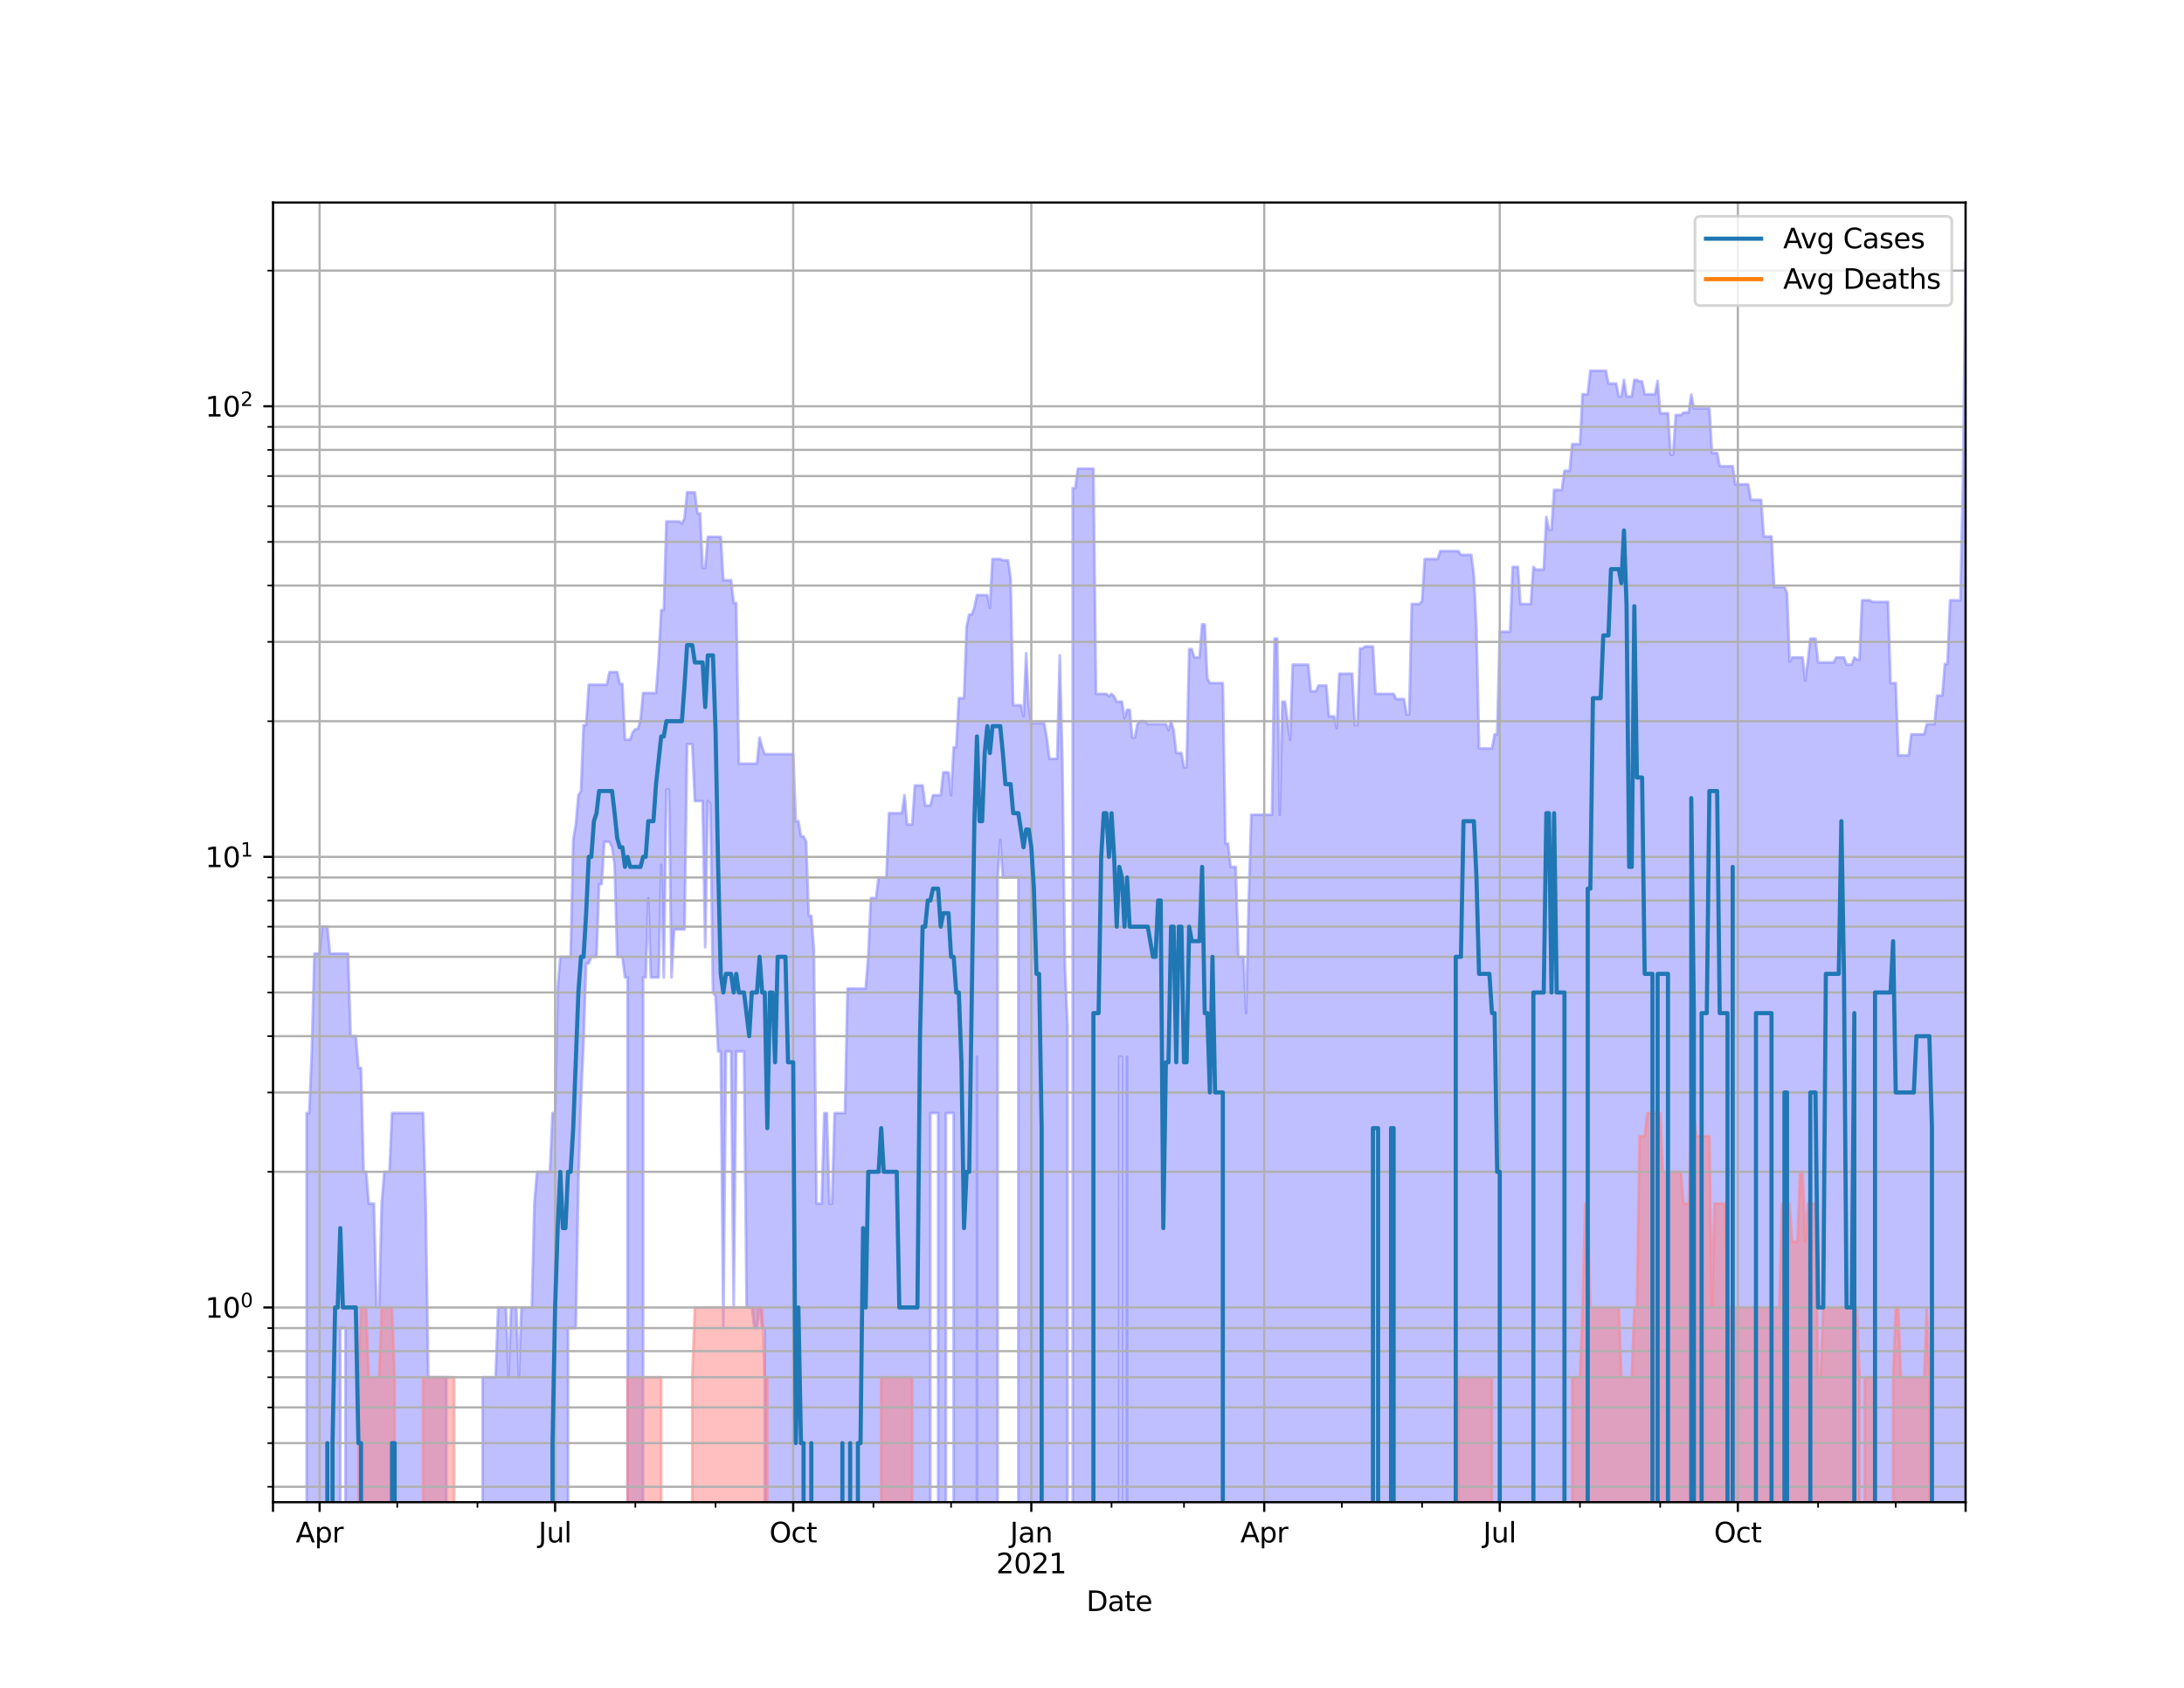 <?xml version="1.0" encoding="utf-8" standalone="no"?>
<!DOCTYPE svg PUBLIC "-//W3C//DTD SVG 1.1//EN"
  "http://www.w3.org/Graphics/SVG/1.1/DTD/svg11.dtd">
<svg height="612pt" version="1.1" viewBox="0 0 792 612" width="792pt" xmlns="http://www.w3.org/2000/svg" xmlns:xlink="http://www.w3.org/1999/xlink">
 <defs>
  <style type="text/css">*{stroke-linecap:butt;stroke-linejoin:round;}</style>
 </defs>
 <g id="figure_1">
  <g id="patch_1">
   <path d="M 0 612 
L 792 612 
L 792 0 
L 0 0 
z
" style="fill:#ffffff;"/>
  </g>
  <g id="axes_1">
   <g id="patch_2">
    <path d="M 99 544.68 
L 712.8 544.68 
L 712.8 73.44 
L 99 73.44 
z
" style="fill:#ffffff;"/>
   </g>
   <g id="PolyCollection_1">
    <path clip-path="url(#p68e2955192)" d="M 99 163860.388 
L 99 163860.388 
L 99.939 163860.388 
L 100.877 163860.388 
L 101.816 163860.388 
L 102.754 163860.388 
L 103.693 163860.388 
L 104.631 163860.388 
L 105.57 163860.388 
L 106.508 163860.388 
L 107.447 163860.388 
L 108.385 163860.388 
L 109.324 163860.388 
L 110.262 163860.388 
L 111.201 403.597 
L 112.139 403.597 
L 113.078 381.239 
L 114.017 345.764 
L 114.955 345.764 
L 115.894 345.764 
L 116.832 335.998 
L 117.771 335.998 
L 118.709 335.998 
L 119.648 345.764 
L 120.586 345.764 
L 121.525 345.764 
L 122.463 345.764 
L 123.402 345.764 
L 124.34 345.764 
L 125.279 345.764 
L 126.217 345.764 
L 127.156 375.707 
L 128.094 375.707 
L 129.033 375.707 
L 129.972 387.239 
L 130.91 387.239 
L 131.849 424.892 
L 132.787 424.892 
L 133.726 436.424 
L 134.664 436.424 
L 135.603 436.424 
L 136.541 474.076 
L 137.48 474.076 
L 138.418 436.424 
L 139.357 424.892 
L 140.295 424.892 
L 141.234 424.892 
L 142.172 403.597 
L 143.111 403.597 
L 144.05 403.597 
L 144.988 403.597 
L 145.927 403.597 
L 146.865 403.597 
L 147.804 403.597 
L 148.742 403.597 
L 149.681 403.597 
L 150.619 403.597 
L 151.558 403.597 
L 152.496 403.597 
L 153.435 403.597 
L 154.373 436.424 
L 155.312 499.385 
L 156.25 499.385 
L 157.189 499.385 
L 158.128 499.385 
L 159.066 499.385 
L 160.005 499.385 
L 160.943 499.385 
L 161.882 499.385 
L 162.82 163860.388 
L 163.759 163860.388 
L 164.697 163860.388 
L 165.636 163860.388 
L 166.574 163860.388 
L 167.513 163860.388 
L 168.451 163860.388 
L 169.39 163860.388 
L 170.328 163860.388 
L 171.267 163860.388 
L 172.206 163860.388 
L 173.144 163860.388 
L 174.083 163860.388 
L 175.021 499.385 
L 175.96 499.385 
L 176.898 499.385 
L 177.837 499.385 
L 178.775 499.385 
L 179.714 499.385 
L 180.652 474.076 
L 181.591 474.076 
L 182.529 474.076 
L 183.468 474.076 
L 184.406 499.385 
L 185.345 474.076 
L 186.283 474.076 
L 187.222 474.076 
L 188.161 499.385 
L 189.099 474.076 
L 190.038 474.076 
L 190.976 474.076 
L 191.915 474.076 
L 192.853 474.076 
L 193.792 436.424 
L 194.73 424.892 
L 195.669 424.892 
L 196.607 424.892 
L 197.546 424.892 
L 198.484 424.892 
L 199.423 424.892 
L 200.361 403.597 
L 201.3 403.597 
L 202.239 358.469 
L 203.177 346.937 
L 204.116 346.937 
L 205.054 346.937 
L 205.993 346.937 
L 206.931 346.937 
L 207.87 304.575 
L 208.808 298.945 
L 209.747 288.351 
L 210.685 286.814 
L 211.624 262.939 
L 212.562 262.939 
L 213.501 248.273 
L 214.439 248.273 
L 215.378 248.273 
L 216.317 248.273 
L 217.255 248.273 
L 218.194 248.273 
L 219.132 248.273 
L 220.071 248.273 
L 221.009 243.712 
L 221.948 243.712 
L 222.886 243.712 
L 223.825 243.712 
L 224.763 247.979 
L 225.702 247.979 
L 226.64 268.197 
L 227.579 268.197 
L 228.517 268.197 
L 229.456 265.519 
L 230.394 264.402 
L 231.333 264.402 
L 232.272 261.151 
L 233.21 251.28 
L 234.149 251.28 
L 235.087 251.28 
L 236.026 251.28 
L 236.964 251.28 
L 237.903 251.28 
L 238.841 238.909 
L 239.78 221.191 
L 240.718 221.191 
L 241.657 189.082 
L 242.595 189.082 
L 243.534 189.082 
L 244.472 189.082 
L 245.411 189.082 
L 246.35 189.082 
L 247.288 189.854 
L 248.227 187.941 
L 249.165 178.529 
L 250.104 178.529 
L 251.042 178.529 
L 251.981 178.529 
L 252.919 186.201 
L 253.858 186.201 
L 254.796 205.881 
L 255.735 205.881 
L 256.673 194.666 
L 257.612 194.666 
L 258.55 194.666 
L 259.489 194.666 
L 260.428 194.666 
L 261.366 194.666 
L 262.305 210.396 
L 263.243 210.396 
L 264.182 210.396 
L 265.12 210.396 
L 266.059 218.624 
L 266.997 218.624 
L 267.936 276.897 
L 268.874 276.897 
L 269.813 276.897 
L 270.751 276.897 
L 271.69 276.897 
L 272.628 276.897 
L 273.567 276.897 
L 274.506 276.897 
L 275.444 267.422 
L 276.383 270.98 
L 277.321 273.456 
L 278.26 273.456 
L 279.198 273.456 
L 280.137 273.456 
L 281.075 273.456 
L 282.014 273.456 
L 282.952 273.456 
L 283.891 273.456 
L 284.829 273.456 
L 285.768 273.456 
L 286.706 273.456 
L 287.645 273.456 
L 288.583 297.752 
L 289.522 297.752 
L 290.461 303.284 
L 291.399 303.284 
L 292.338 305.229 
L 293.276 332.055 
L 294.215 332.055 
L 295.153 344.61 
L 296.092 436.424 
L 297.03 436.424 
L 297.969 436.424 
L 298.907 403.597 
L 299.846 403.597 
L 300.784 436.424 
L 301.723 436.424 
L 302.661 403.597 
L 303.6 403.597 
L 304.539 403.597 
L 305.477 403.597 
L 306.416 403.597 
L 307.354 358.469 
L 308.293 358.469 
L 309.231 358.469 
L 310.17 358.469 
L 311.108 358.469 
L 312.047 358.469 
L 312.985 358.469 
L 313.924 358.469 
L 314.862 346.937 
L 315.801 325.642 
L 316.739 325.642 
L 317.678 325.642 
L 318.617 318.166 
L 319.555 318.166 
L 320.494 318.166 
L 321.432 318.166 
L 322.371 294.856 
L 323.309 294.856 
L 324.248 294.856 
L 325.186 294.856 
L 326.125 294.856 
L 327.063 294.856 
L 328.002 288.351 
L 328.94 298.945 
L 329.879 298.945 
L 330.817 298.945 
L 331.756 284.815 
L 332.694 284.815 
L 333.633 284.815 
L 334.572 284.815 
L 335.51 292.073 
L 336.449 292.073 
L 337.387 292.073 
L 338.326 288.351 
L 339.264 288.351 
L 340.203 288.351 
L 341.141 288.351 
L 342.08 280.051 
L 343.018 280.051 
L 343.957 280.051 
L 344.895 288.351 
L 345.834 270.98 
L 346.772 270.98 
L 347.711 253.148 
L 348.65 253.148 
L 349.588 253.148 
L 350.527 227.273 
L 351.465 222.817 
L 352.404 222.817 
L 353.342 220.391 
L 354.281 215.774 
L 355.219 215.774 
L 356.158 215.774 
L 357.096 215.774 
L 358.035 215.774 
L 358.973 220.391 
L 359.912 202.713 
L 360.85 202.713 
L 361.789 202.713 
L 362.728 202.713 
L 363.666 203.179 
L 364.605 203.179 
L 365.543 203.179 
L 366.482 209.538 
L 367.42 255.717 
L 368.359 255.717 
L 369.297 255.717 
L 370.236 255.717 
L 371.174 259.753 
L 372.113 236.874 
L 373.051 255.717 
L 373.99 262.218 
L 374.928 262.218 
L 375.867 262.218 
L 376.806 262.218 
L 377.744 262.218 
L 378.683 262.218 
L 379.621 267.809 
L 380.56 275.156 
L 381.498 275.156 
L 382.437 275.156 
L 383.375 275.156 
L 384.314 237.63 
L 385.252 275.156 
L 386.191 350.576 
L 387.129 372.245 
L 388.068 163860.388 
L 389.006 177.003 
L 389.945 177.003 
L 390.883 169.927 
L 391.822 169.927 
L 392.761 169.927 
L 393.699 169.927 
L 394.638 169.927 
L 395.576 169.927 
L 396.515 169.927 
L 397.453 251.588 
L 398.392 251.588 
L 399.33 251.588 
L 400.269 251.588 
L 401.207 251.588 
L 402.146 252.52 
L 403.084 251.588 
L 404.023 252.52 
L 404.961 254.421 
L 405.9 254.421 
L 406.839 254.421 
L 407.777 260.449 
L 408.716 257.371 
L 409.654 257.371 
L 410.593 267.422 
L 411.531 267.422 
L 412.47 262.578 
L 413.408 261.505 
L 414.347 261.505 
L 415.285 261.505 
L 416.224 262.578 
L 417.162 262.578 
L 418.101 262.578 
L 419.039 262.578 
L 419.978 262.578 
L 420.917 262.578 
L 421.855 262.578 
L 422.794 262.578 
L 423.732 264.773 
L 424.671 261.505 
L 425.609 264.773 
L 426.548 273.037 
L 427.486 273.037 
L 428.425 273.037 
L 429.363 278.232 
L 430.302 278.232 
L 431.24 235.385 
L 432.179 235.385 
L 433.117 238.394 
L 434.056 238.394 
L 434.994 238.394 
L 435.933 226.403 
L 436.872 226.403 
L 437.81 245.956 
L 438.749 247.687 
L 439.687 247.687 
L 440.626 247.687 
L 441.564 247.687 
L 442.503 247.687 
L 443.441 247.687 
L 444.38 305.889 
L 445.318 305.889 
L 446.257 314.329 
L 447.195 314.329 
L 448.134 314.329 
L 449.072 346.937 
L 450.011 346.937 
L 450.95 346.937 
L 451.888 367.35 
L 452.827 326.523 
L 453.765 295.426 
L 454.704 295.426 
L 455.642 295.426 
L 456.581 295.426 
L 457.519 295.426 
L 458.458 295.426 
L 459.396 295.426 
L 460.335 295.426 
L 461.273 295.426 
L 462.212 231.562 
L 463.15 231.562 
L 464.089 295.426 
L 465.028 254.421 
L 465.966 254.421 
L 466.905 261.505 
L 467.843 268.197 
L 468.782 241.003 
L 469.72 241.003 
L 470.659 241.003 
L 471.597 241.003 
L 472.536 241.003 
L 473.474 241.003 
L 474.413 241.003 
L 475.351 250.669 
L 476.29 250.669 
L 477.228 250.669 
L 478.167 248.568 
L 479.106 248.568 
L 480.044 248.568 
L 480.983 248.568 
L 481.921 259.753 
L 482.86 259.753 
L 483.798 259.753 
L 484.737 264.033 
L 485.675 244.266 
L 486.614 244.266 
L 487.552 244.266 
L 488.491 244.266 
L 489.429 244.266 
L 490.368 244.266 
L 491.306 262.939 
L 492.245 262.939 
L 493.183 235.14 
L 494.122 235.14 
L 495.061 234.41 
L 495.999 234.41 
L 496.938 234.41 
L 497.876 234.41 
L 498.815 251.588 
L 499.753 251.588 
L 500.692 251.588 
L 501.63 251.588 
L 502.569 251.588 
L 503.507 251.588 
L 504.446 251.588 
L 505.384 251.588 
L 506.323 253.464 
L 507.261 253.464 
L 508.2 253.464 
L 509.139 253.464 
L 510.077 259.064 
L 511.016 259.064 
L 511.954 219.013 
L 512.893 219.013 
L 513.831 219.013 
L 514.77 219.013 
L 515.708 217.853 
L 516.647 202.713 
L 517.585 202.713 
L 518.524 202.713 
L 519.462 202.713 
L 520.401 202.713 
L 521.339 202.713 
L 522.278 199.829 
L 523.217 199.829 
L 524.155 199.829 
L 525.094 199.829 
L 526.032 199.829 
L 526.971 199.829 
L 527.909 199.829 
L 528.848 199.829 
L 529.786 201.181 
L 530.725 201.181 
L 531.663 201.181 
L 532.602 201.181 
L 533.54 201.181 
L 534.479 208.522 
L 535.417 228.155 
L 536.356 271.387 
L 537.294 271.387 
L 538.233 271.387 
L 539.172 271.387 
L 540.11 271.387 
L 541.049 271.387 
L 541.987 266.274 
L 542.926 266.274 
L 543.864 229.047 
L 544.803 229.047 
L 545.741 229.047 
L 546.68 229.047 
L 547.618 229.047 
L 548.557 205.558 
L 549.495 205.558 
L 550.434 205.558 
L 551.372 219.013 
L 552.311 219.013 
L 553.25 219.013 
L 554.188 219.013 
L 555.127 219.013 
L 556.065 205.558 
L 557.004 206.532 
L 557.942 206.532 
L 558.881 206.532 
L 559.819 206.532 
L 560.758 187.439 
L 561.696 192.085 
L 562.635 192.085 
L 563.573 177.653 
L 564.512 177.653 
L 565.45 177.653 
L 566.389 177.653 
L 567.328 170.712 
L 568.266 170.712 
L 569.205 170.712 
L 570.143 161.04 
L 571.082 161.04 
L 572.02 161.04 
L 572.959 161.04 
L 573.897 142.968 
L 574.836 142.968 
L 575.774 142.968 
L 576.713 134.425 
L 577.651 134.425 
L 578.59 134.425 
L 579.528 134.425 
L 580.467 134.425 
L 581.406 134.425 
L 582.344 134.425 
L 583.283 139.072 
L 584.221 139.072 
L 585.16 139.072 
L 586.098 139.072 
L 587.037 143.774 
L 587.975 143.774 
L 588.914 137.757 
L 589.852 143.774 
L 590.791 143.774 
L 591.729 143.774 
L 592.668 137.757 
L 593.606 137.757 
L 594.545 138.318 
L 595.483 138.318 
L 596.422 142.968 
L 597.361 142.968 
L 598.299 142.968 
L 599.238 142.968 
L 600.176 142.968 
L 601.115 138.13 
L 602.053 149.831 
L 602.992 149.831 
L 603.93 149.831 
L 604.869 149.831 
L 605.807 164.843 
L 606.746 164.843 
L 607.684 150.496 
L 608.623 150.496 
L 609.561 150.496 
L 610.5 149.611 
L 611.439 149.611 
L 612.377 149.611 
L 613.316 143.102 
L 614.254 148.088 
L 615.193 148.088 
L 616.131 148.088 
L 617.07 148.088 
L 618.008 148.088 
L 618.947 148.088 
L 619.885 148.088 
L 620.824 164.209 
L 621.762 164.209 
L 622.701 164.209 
L 623.639 169.054 
L 624.578 169.054 
L 625.517 169.054 
L 626.455 169.054 
L 627.394 169.054 
L 628.332 169.054 
L 629.271 175.614 
L 630.209 175.614 
L 631.148 175.614 
L 632.086 175.614 
L 633.025 175.614 
L 633.963 175.614 
L 634.902 181.224 
L 635.84 181.224 
L 636.779 181.224 
L 637.717 181.224 
L 638.656 181.224 
L 639.594 194.528 
L 640.533 194.528 
L 641.472 194.528 
L 642.41 194.528 
L 643.349 212.855 
L 644.287 212.855 
L 645.226 212.855 
L 646.164 212.855 
L 647.103 212.855 
L 648.041 215.033 
L 648.98 239.948 
L 649.918 238.394 
L 650.857 238.394 
L 651.795 238.394 
L 652.734 238.394 
L 653.672 238.394 
L 654.611 246.816 
L 655.55 240.211 
L 656.488 231.562 
L 657.427 231.562 
L 658.365 231.562 
L 659.304 240.211 
L 660.242 240.211 
L 661.181 240.211 
L 662.119 240.211 
L 663.058 240.211 
L 663.996 240.211 
L 664.935 240.211 
L 665.873 238.394 
L 666.812 238.394 
L 667.75 238.394 
L 668.689 238.394 
L 669.628 241.003 
L 670.566 241.003 
L 671.505 241.003 
L 672.443 238.394 
L 673.382 239.167 
L 674.32 239.167 
L 675.259 217.662 
L 676.197 217.662 
L 677.136 217.662 
L 678.074 217.662 
L 679.013 218.238 
L 679.951 218.238 
L 680.89 218.238 
L 681.828 218.238 
L 682.767 218.238 
L 683.706 218.238 
L 684.644 218.238 
L 685.583 247.687 
L 686.521 247.687 
L 687.46 247.687 
L 688.398 273.877 
L 689.337 273.877 
L 690.275 273.877 
L 691.214 273.877 
L 692.152 273.877 
L 693.091 266.274 
L 694.029 266.274 
L 694.968 266.274 
L 695.906 266.274 
L 696.845 266.274 
L 697.783 266.274 
L 698.722 262.578 
L 699.661 262.578 
L 700.599 262.578 
L 701.538 262.578 
L 702.476 252.208 
L 703.415 252.208 
L 704.353 252.208 
L 705.292 240.738 
L 706.23 240.738 
L 707.169 217.662 
L 708.107 217.662 
L 709.046 217.662 
L 709.984 217.662 
L 710.923 217.662 
L 711.861 172.917 
L 712.8 94.86 
L 712.8 163860.388 
L 712.8 163860.388 
L 711.861 163860.388 
L 710.923 163860.388 
L 709.984 163860.388 
L 709.046 163860.388 
L 708.107 163860.388 
L 707.169 163860.388 
L 706.23 163860.388 
L 705.292 163860.388 
L 704.353 163860.388 
L 703.415 163860.388 
L 702.476 163860.388 
L 701.538 163860.388 
L 700.599 163860.388 
L 699.661 163860.388 
L 698.722 163860.388 
L 697.783 163860.388 
L 696.845 163860.388 
L 695.906 163860.388 
L 694.968 163860.388 
L 694.029 163860.388 
L 693.091 163860.388 
L 692.152 163860.388 
L 691.214 163860.388 
L 690.275 163860.388 
L 689.337 163860.388 
L 688.398 163860.388 
L 687.46 163860.388 
L 686.521 163860.388 
L 685.583 163860.388 
L 684.644 163860.388 
L 683.706 163860.388 
L 682.767 163860.388 
L 681.828 163860.388 
L 680.89 163860.388 
L 679.951 163860.388 
L 679.013 163860.388 
L 678.074 163860.388 
L 677.136 163860.388 
L 676.197 163860.388 
L 675.259 163860.388 
L 674.32 163860.388 
L 673.382 163860.388 
L 672.443 163860.388 
L 671.505 163860.388 
L 670.566 163860.388 
L 669.628 163860.388 
L 668.689 163860.388 
L 667.75 163860.388 
L 666.812 163860.388 
L 665.873 163860.388 
L 664.935 163860.388 
L 663.996 163860.388 
L 663.058 163860.388 
L 662.119 163860.388 
L 661.181 163860.388 
L 660.242 163860.388 
L 659.304 163860.388 
L 658.365 163860.388 
L 657.427 163860.388 
L 656.488 163860.388 
L 655.55 163860.388 
L 654.611 163860.388 
L 653.672 163860.388 
L 652.734 163860.388 
L 651.795 163860.388 
L 650.857 163860.388 
L 649.918 163860.388 
L 648.98 163860.388 
L 648.041 163860.388 
L 647.103 163860.388 
L 646.164 163860.388 
L 645.226 163860.388 
L 644.287 163860.388 
L 643.349 163860.388 
L 642.41 163860.388 
L 641.472 163860.388 
L 640.533 163860.388 
L 639.594 163860.388 
L 638.656 163860.388 
L 637.717 163860.388 
L 636.779 163860.388 
L 635.84 163860.388 
L 634.902 163860.388 
L 633.963 163860.388 
L 633.025 163860.388 
L 632.086 163860.388 
L 631.148 163860.388 
L 630.209 163860.388 
L 629.271 163860.388 
L 628.332 163860.388 
L 627.394 163860.388 
L 626.455 163860.388 
L 625.517 163860.388 
L 624.578 163860.388 
L 623.639 163860.388 
L 622.701 163860.388 
L 621.762 163860.388 
L 620.824 163860.388 
L 619.885 163860.388 
L 618.947 163860.388 
L 618.008 163860.388 
L 617.07 163860.388 
L 616.131 163860.388 
L 615.193 163860.388 
L 614.254 163860.388 
L 613.316 163860.388 
L 612.377 163860.388 
L 611.439 163860.388 
L 610.5 163860.388 
L 609.561 163860.388 
L 608.623 163860.388 
L 607.684 163860.388 
L 606.746 163860.388 
L 605.807 163860.388 
L 604.869 163860.388 
L 603.93 163860.388 
L 602.992 163860.388 
L 602.053 163860.388 
L 601.115 163860.388 
L 600.176 163860.388 
L 599.238 163860.388 
L 598.299 163860.388 
L 597.361 163860.388 
L 596.422 163860.388 
L 595.483 163860.388 
L 594.545 163860.388 
L 593.606 163860.388 
L 592.668 163860.388 
L 591.729 163860.388 
L 590.791 163860.388 
L 589.852 163860.388 
L 588.914 163860.388 
L 587.975 163860.388 
L 587.037 163860.388 
L 586.098 163860.388 
L 585.16 163860.388 
L 584.221 163860.388 
L 583.283 163860.388 
L 582.344 163860.388 
L 581.406 163860.388 
L 580.467 163860.388 
L 579.528 163860.388 
L 578.59 163860.388 
L 577.651 163860.388 
L 576.713 163860.388 
L 575.774 163860.388 
L 574.836 163860.388 
L 573.897 163860.388 
L 572.959 163860.388 
L 572.02 163860.388 
L 571.082 163860.388 
L 570.143 163860.388 
L 569.205 163860.388 
L 568.266 163860.388 
L 567.328 163860.388 
L 566.389 163860.388 
L 565.45 163860.388 
L 564.512 163860.388 
L 563.573 163860.388 
L 562.635 163860.388 
L 561.696 163860.388 
L 560.758 163860.388 
L 559.819 163860.388 
L 558.881 163860.388 
L 557.942 163860.388 
L 557.004 163860.388 
L 556.065 163860.388 
L 555.127 163860.388 
L 554.188 163860.388 
L 553.25 163860.388 
L 552.311 163860.388 
L 551.372 163860.388 
L 550.434 163860.388 
L 549.495 163860.388 
L 548.557 163860.388 
L 547.618 163860.388 
L 546.68 163860.388 
L 545.741 163860.388 
L 544.803 163860.388 
L 543.864 163860.388 
L 542.926 163860.388 
L 541.987 163860.388 
L 541.049 163860.388 
L 540.11 163860.388 
L 539.172 163860.388 
L 538.233 163860.388 
L 537.294 163860.388 
L 536.356 163860.388 
L 535.417 163860.388 
L 534.479 163860.388 
L 533.54 163860.388 
L 532.602 163860.388 
L 531.663 163860.388 
L 530.725 163860.388 
L 529.786 163860.388 
L 528.848 163860.388 
L 527.909 163860.388 
L 526.971 163860.388 
L 526.032 163860.388 
L 525.094 163860.388 
L 524.155 163860.388 
L 523.217 163860.388 
L 522.278 163860.388 
L 521.339 163860.388 
L 520.401 163860.388 
L 519.462 163860.388 
L 518.524 163860.388 
L 517.585 163860.388 
L 516.647 163860.388 
L 515.708 163860.388 
L 514.77 163860.388 
L 513.831 163860.388 
L 512.893 163860.388 
L 511.954 163860.388 
L 511.016 163860.388 
L 510.077 163860.388 
L 509.139 163860.388 
L 508.2 163860.388 
L 507.261 163860.388 
L 506.323 163860.388 
L 505.384 163860.388 
L 504.446 163860.388 
L 503.507 163860.388 
L 502.569 163860.388 
L 501.63 163860.388 
L 500.692 163860.388 
L 499.753 163860.388 
L 498.815 163860.388 
L 497.876 163860.388 
L 496.938 163860.388 
L 495.999 163860.388 
L 495.061 163860.388 
L 494.122 163860.388 
L 493.183 163860.388 
L 492.245 163860.388 
L 491.306 163860.388 
L 490.368 163860.388 
L 489.429 163860.388 
L 488.491 163860.388 
L 487.552 163860.388 
L 486.614 163860.388 
L 485.675 163860.388 
L 484.737 163860.388 
L 483.798 163860.388 
L 482.86 163860.388 
L 481.921 163860.388 
L 480.983 163860.388 
L 480.044 163860.388 
L 479.106 163860.388 
L 478.167 163860.388 
L 477.228 163860.388 
L 476.29 163860.388 
L 475.351 163860.388 
L 474.413 163860.388 
L 473.474 163860.388 
L 472.536 163860.388 
L 471.597 163860.388 
L 470.659 163860.388 
L 469.72 163860.388 
L 468.782 163860.388 
L 467.843 163860.388 
L 466.905 163860.388 
L 465.966 163860.388 
L 465.028 163860.388 
L 464.089 163860.388 
L 463.15 163860.388 
L 462.212 163860.388 
L 461.273 163860.388 
L 460.335 163860.388 
L 459.396 163860.388 
L 458.458 163860.388 
L 457.519 163860.388 
L 456.581 163860.388 
L 455.642 163860.388 
L 454.704 163860.388 
L 453.765 163860.388 
L 452.827 163860.388 
L 451.888 163860.388 
L 450.95 163860.388 
L 450.011 163860.388 
L 449.072 163860.388 
L 448.134 163860.388 
L 447.195 163860.388 
L 446.257 163860.388 
L 445.318 163860.388 
L 444.38 163860.388 
L 443.441 163860.388 
L 442.503 163860.388 
L 441.564 163860.388 
L 440.626 163860.388 
L 439.687 163860.388 
L 438.749 163860.388 
L 437.81 163860.388 
L 436.872 163860.388 
L 435.933 163860.388 
L 434.994 163860.388 
L 434.056 163860.388 
L 433.117 163860.388 
L 432.179 163860.388 
L 431.24 163860.388 
L 430.302 163860.388 
L 429.363 163860.388 
L 428.425 163860.388 
L 427.486 163860.388 
L 426.548 163860.388 
L 425.609 163860.388 
L 424.671 163860.388 
L 423.732 163860.388 
L 422.794 163860.388 
L 421.855 163860.388 
L 420.917 163860.388 
L 419.978 163860.388 
L 419.039 163860.388 
L 418.101 163860.388 
L 417.162 163860.388 
L 416.224 163860.388 
L 415.285 163860.388 
L 414.347 163860.388 
L 413.408 163860.388 
L 412.47 163860.388 
L 411.531 163860.388 
L 410.593 163860.388 
L 409.654 163860.388 
L 408.716 383.184 
L 407.777 163860.388 
L 406.839 383.184 
L 405.9 383.184 
L 404.961 163860.388 
L 404.023 163860.388 
L 403.084 163860.388 
L 402.146 163860.388 
L 401.207 163860.388 
L 400.269 163860.388 
L 399.33 163860.388 
L 398.392 163860.388 
L 397.453 163860.388 
L 396.515 163860.388 
L 395.576 163860.388 
L 394.638 163860.388 
L 393.699 163860.388 
L 392.761 163860.388 
L 391.822 163860.388 
L 390.883 163860.388 
L 389.945 163860.388 
L 389.006 163860.388 
L 388.068 163860.388 
L 387.129 163860.388 
L 386.191 163860.388 
L 385.252 163860.388 
L 384.314 163860.388 
L 383.375 163860.388 
L 382.437 163860.388 
L 381.498 163860.388 
L 380.56 163860.388 
L 379.621 163860.388 
L 378.683 163860.388 
L 377.744 163860.388 
L 376.806 163860.388 
L 375.867 163860.388 
L 374.928 163860.388 
L 373.99 163860.388 
L 373.051 163860.388 
L 372.113 163860.388 
L 371.174 163860.388 
L 370.236 163860.388 
L 369.297 318.166 
L 368.359 318.166 
L 367.42 318.166 
L 366.482 318.166 
L 365.543 318.166 
L 364.605 318.166 
L 363.666 318.166 
L 362.728 304.575 
L 361.789 318.166 
L 360.85 163860.388 
L 359.912 163860.388 
L 358.973 163860.388 
L 358.035 163860.388 
L 357.096 163860.388 
L 356.158 163860.388 
L 355.219 163860.388 
L 354.281 383.184 
L 353.342 163860.388 
L 352.404 163860.388 
L 351.465 163860.388 
L 350.527 163860.388 
L 349.588 163860.388 
L 348.65 163860.388 
L 347.711 163860.388 
L 346.772 163860.388 
L 345.834 403.597 
L 344.895 403.597 
L 343.957 403.597 
L 343.018 403.597 
L 342.08 163860.388 
L 341.141 163860.388 
L 340.203 403.597 
L 339.264 403.597 
L 338.326 403.597 
L 337.387 403.597 
L 336.449 163860.388 
L 335.51 163860.388 
L 334.572 163860.388 
L 333.633 163860.388 
L 332.694 163860.388 
L 331.756 163860.388 
L 330.817 163860.388 
L 329.879 163860.388 
L 328.94 163860.388 
L 328.002 163860.388 
L 327.063 163860.388 
L 326.125 163860.388 
L 325.186 163860.388 
L 324.248 163860.388 
L 323.309 163860.388 
L 322.371 163860.388 
L 321.432 163860.388 
L 320.494 163860.388 
L 319.555 163860.388 
L 318.617 163860.388 
L 317.678 163860.388 
L 316.739 163860.388 
L 315.801 163860.388 
L 314.862 163860.388 
L 313.924 163860.388 
L 312.985 163860.388 
L 312.047 163860.388 
L 311.108 163860.388 
L 310.17 163860.388 
L 309.231 163860.388 
L 308.293 163860.388 
L 307.354 163860.388 
L 306.416 163860.388 
L 305.477 163860.388 
L 304.539 163860.388 
L 303.6 163860.388 
L 302.661 163860.388 
L 301.723 163860.388 
L 300.784 163860.388 
L 299.846 163860.388 
L 298.907 163860.388 
L 297.969 163860.388 
L 297.03 163860.388 
L 296.092 163860.388 
L 295.153 163860.388 
L 294.215 163860.388 
L 293.276 163860.388 
L 292.338 163860.388 
L 291.399 163860.388 
L 290.461 163860.388 
L 289.522 163860.388 
L 288.583 163860.388 
L 287.645 163860.388 
L 286.706 163860.388 
L 285.768 163860.388 
L 284.829 163860.388 
L 283.891 163860.388 
L 282.952 163860.388 
L 282.014 163860.388 
L 281.075 163860.388 
L 280.137 163860.388 
L 279.198 163860.388 
L 278.26 163860.388 
L 277.321 481.552 
L 276.383 481.552 
L 275.444 474.076 
L 274.506 481.552 
L 273.567 481.552 
L 272.628 474.076 
L 271.69 474.076 
L 270.751 474.076 
L 269.813 381.239 
L 268.874 381.239 
L 267.936 381.239 
L 266.997 381.239 
L 266.059 474.076 
L 265.12 381.239 
L 264.182 381.239 
L 263.243 381.239 
L 262.305 481.552 
L 261.366 381.239 
L 260.428 381.239 
L 259.489 361.307 
L 258.55 359.874 
L 257.612 291.529 
L 256.673 290.454 
L 255.735 343.475 
L 254.796 290.454 
L 253.858 290.454 
L 252.919 290.454 
L 251.981 290.454 
L 251.042 269.774 
L 250.104 269.774 
L 249.165 269.774 
L 248.227 337.019 
L 247.288 337.019 
L 246.35 337.019 
L 245.411 337.019 
L 244.472 337.019 
L 243.534 354.413 
L 242.595 286.309 
L 241.657 286.309 
L 240.718 354.413 
L 239.78 313.586 
L 238.841 354.413 
L 237.903 354.413 
L 236.964 354.413 
L 236.026 354.413 
L 235.087 325.642 
L 234.149 354.413 
L 233.21 354.413 
L 232.272 163860.388 
L 231.333 163860.388 
L 230.394 163860.388 
L 229.456 163860.388 
L 228.517 163860.388 
L 227.579 354.413 
L 226.64 354.413 
L 225.702 346.937 
L 224.763 346.937 
L 223.825 346.937 
L 222.886 313.586 
L 221.948 307.227 
L 221.009 305.229 
L 220.071 305.229 
L 219.132 305.229 
L 218.194 320.571 
L 217.255 320.571 
L 216.317 346.937 
L 215.378 346.937 
L 214.439 346.937 
L 213.501 349.342 
L 212.562 349.342 
L 211.624 377.504 
L 210.685 398.526 
L 209.747 428.531 
L 208.808 481.552 
L 207.87 481.552 
L 206.931 481.552 
L 205.993 481.552 
L 205.054 163860.388 
L 204.116 163860.388 
L 203.177 163860.388 
L 202.239 163860.388 
L 201.3 163860.388 
L 200.361 163860.388 
L 199.423 163860.388 
L 198.484 163860.388 
L 197.546 163860.388 
L 196.607 163860.388 
L 195.669 163860.388 
L 194.73 163860.388 
L 193.792 163860.388 
L 192.853 163860.388 
L 191.915 163860.388 
L 190.976 163860.388 
L 190.038 163860.388 
L 189.099 163860.388 
L 188.161 163860.388 
L 187.222 163860.388 
L 186.283 163860.388 
L 185.345 163860.388 
L 184.406 163860.388 
L 183.468 163860.388 
L 182.529 163860.388 
L 181.591 163860.388 
L 180.652 163860.388 
L 179.714 163860.388 
L 178.775 163860.388 
L 177.837 163860.388 
L 176.898 163860.388 
L 175.96 163860.388 
L 175.021 163860.388 
L 174.083 163860.388 
L 173.144 163860.388 
L 172.206 163860.388 
L 171.267 163860.388 
L 170.328 163860.388 
L 169.39 163860.388 
L 168.451 163860.388 
L 167.513 163860.388 
L 166.574 163860.388 
L 165.636 163860.388 
L 164.697 163860.388 
L 163.759 163860.388 
L 162.82 163860.388 
L 161.882 163860.388 
L 160.943 163860.388 
L 160.005 163860.388 
L 159.066 163860.388 
L 158.128 163860.388 
L 157.189 163860.388 
L 156.25 163860.388 
L 155.312 163860.388 
L 154.373 163860.388 
L 153.435 163860.388 
L 152.496 163860.388 
L 151.558 163860.388 
L 150.619 163860.388 
L 149.681 163860.388 
L 148.742 163860.388 
L 147.804 163860.388 
L 146.865 163860.388 
L 145.927 163860.388 
L 144.988 163860.388 
L 144.05 163860.388 
L 143.111 163860.388 
L 142.172 163860.388 
L 141.234 163860.388 
L 140.295 163860.388 
L 139.357 163860.388 
L 138.418 163860.388 
L 137.48 163860.388 
L 136.541 163860.388 
L 135.603 163860.388 
L 134.664 163860.388 
L 133.726 163860.388 
L 132.787 163860.388 
L 131.849 163860.388 
L 130.91 163860.388 
L 129.972 163860.388 
L 129.033 163860.388 
L 128.094 163860.388 
L 127.156 163860.388 
L 126.217 163860.388 
L 125.279 481.552 
L 124.34 481.552 
L 123.402 481.552 
L 122.463 163860.388 
L 121.525 163860.388 
L 120.586 163860.388 
L 119.648 163860.388 
L 118.709 163860.388 
L 117.771 163860.388 
L 116.832 163860.388 
L 115.894 163860.388 
L 114.955 163860.388 
L 114.017 163860.388 
L 113.078 163860.388 
L 112.139 163860.388 
L 111.201 163860.388 
L 110.262 163860.388 
L 109.324 163860.388 
L 108.385 163860.388 
L 107.447 163860.388 
L 106.508 163860.388 
L 105.57 163860.388 
L 104.631 163860.388 
L 103.693 163860.388 
L 102.754 163860.388 
L 101.816 163860.388 
L 100.877 163860.388 
L 99.939 163860.388 
L 99 163860.388 
z
" style="fill:#8080ff;fill-opacity:0.5;stroke:#8080ff;stroke-opacity:0.5;"/>
   </g>
   <g id="PolyCollection_2">
    <path clip-path="url(#p68e2955192)" d="M 99 163860.388 
L 99 163860.388 
L 99.939 163860.388 
L 100.877 163860.388 
L 101.816 163860.388 
L 102.754 163860.388 
L 103.693 163860.388 
L 104.631 163860.388 
L 105.57 163860.388 
L 106.508 163860.388 
L 107.447 163860.388 
L 108.385 163860.388 
L 109.324 163860.388 
L 110.262 163860.388 
L 111.201 163860.388 
L 112.139 163860.388 
L 113.078 163860.388 
L 114.017 163860.388 
L 114.955 163860.388 
L 115.894 163860.388 
L 116.832 163860.388 
L 117.771 163860.388 
L 118.709 163860.388 
L 119.648 163860.388 
L 120.586 163860.388 
L 121.525 163860.388 
L 122.463 163860.388 
L 123.402 163860.388 
L 124.34 163860.388 
L 125.279 163860.388 
L 126.217 163860.388 
L 127.156 163860.388 
L 128.094 163860.388 
L 129.033 163860.388 
L 129.972 499.385 
L 130.91 474.076 
L 131.849 474.076 
L 132.787 474.076 
L 133.726 499.385 
L 134.664 499.385 
L 135.603 499.385 
L 136.541 499.385 
L 137.48 499.385 
L 138.418 474.076 
L 139.357 474.076 
L 140.295 474.076 
L 141.234 474.076 
L 142.172 474.076 
L 143.111 499.385 
L 144.05 163860.388 
L 144.988 163860.388 
L 145.927 163860.388 
L 146.865 163860.388 
L 147.804 163860.388 
L 148.742 163860.388 
L 149.681 163860.388 
L 150.619 163860.388 
L 151.558 163860.388 
L 152.496 163860.388 
L 153.435 499.385 
L 154.373 499.385 
L 155.312 499.385 
L 156.25 499.385 
L 157.189 499.385 
L 158.128 499.385 
L 159.066 499.385 
L 160.005 499.385 
L 160.943 499.385 
L 161.882 499.385 
L 162.82 499.385 
L 163.759 499.385 
L 164.697 499.385 
L 165.636 163860.388 
L 166.574 163860.388 
L 167.513 163860.388 
L 168.451 163860.388 
L 169.39 163860.388 
L 170.328 163860.388 
L 171.267 163860.388 
L 172.206 163860.388 
L 173.144 163860.388 
L 174.083 163860.388 
L 175.021 163860.388 
L 175.96 163860.388 
L 176.898 163860.388 
L 177.837 163860.388 
L 178.775 163860.388 
L 179.714 163860.388 
L 180.652 163860.388 
L 181.591 163860.388 
L 182.529 163860.388 
L 183.468 163860.388 
L 184.406 163860.388 
L 185.345 163860.388 
L 186.283 163860.388 
L 187.222 163860.388 
L 188.161 163860.388 
L 189.099 163860.388 
L 190.038 163860.388 
L 190.976 163860.388 
L 191.915 163860.388 
L 192.853 163860.388 
L 193.792 163860.388 
L 194.73 163860.388 
L 195.669 163860.388 
L 196.607 163860.388 
L 197.546 163860.388 
L 198.484 163860.388 
L 199.423 163860.388 
L 200.361 163860.388 
L 201.3 163860.388 
L 202.239 163860.388 
L 203.177 163860.388 
L 204.116 163860.388 
L 205.054 163860.388 
L 205.993 163860.388 
L 206.931 163860.388 
L 207.87 163860.388 
L 208.808 163860.388 
L 209.747 163860.388 
L 210.685 163860.388 
L 211.624 163860.388 
L 212.562 163860.388 
L 213.501 163860.388 
L 214.439 163860.388 
L 215.378 163860.388 
L 216.317 163860.388 
L 217.255 163860.388 
L 218.194 163860.388 
L 219.132 163860.388 
L 220.071 163860.388 
L 221.009 163860.388 
L 221.948 163860.388 
L 222.886 163860.388 
L 223.825 163860.388 
L 224.763 163860.388 
L 225.702 163860.388 
L 226.64 163860.388 
L 227.579 499.385 
L 228.517 499.385 
L 229.456 499.385 
L 230.394 499.385 
L 231.333 499.385 
L 232.272 499.385 
L 233.21 499.385 
L 234.149 499.385 
L 235.087 499.385 
L 236.026 499.385 
L 236.964 499.385 
L 237.903 499.385 
L 238.841 499.385 
L 239.78 499.385 
L 240.718 163860.388 
L 241.657 163860.388 
L 242.595 163860.388 
L 243.534 163860.388 
L 244.472 163860.388 
L 245.411 163860.388 
L 246.35 163860.388 
L 247.288 163860.388 
L 248.227 163860.388 
L 249.165 163860.388 
L 250.104 163860.388 
L 251.042 499.385 
L 251.981 474.076 
L 252.919 474.076 
L 253.858 474.076 
L 254.796 474.076 
L 255.735 474.076 
L 256.673 474.076 
L 257.612 474.076 
L 258.55 474.076 
L 259.489 474.076 
L 260.428 474.076 
L 261.366 474.076 
L 262.305 474.076 
L 263.243 474.076 
L 264.182 474.076 
L 265.12 474.076 
L 266.059 474.076 
L 266.997 474.076 
L 267.936 474.076 
L 268.874 474.076 
L 269.813 474.076 
L 270.751 474.076 
L 271.69 474.076 
L 272.628 474.076 
L 273.567 474.076 
L 274.506 474.076 
L 275.444 474.076 
L 276.383 474.076 
L 277.321 499.385 
L 278.26 499.385 
L 279.198 163860.388 
L 280.137 163860.388 
L 281.075 163860.388 
L 282.014 163860.388 
L 282.952 163860.388 
L 283.891 163860.388 
L 284.829 163860.388 
L 285.768 163860.388 
L 286.706 163860.388 
L 287.645 163860.388 
L 288.583 163860.388 
L 289.522 163860.388 
L 290.461 163860.388 
L 291.399 163860.388 
L 292.338 163860.388 
L 293.276 163860.388 
L 294.215 163860.388 
L 295.153 163860.388 
L 296.092 163860.388 
L 297.03 163860.388 
L 297.969 163860.388 
L 298.907 163860.388 
L 299.846 163860.388 
L 300.784 163860.388 
L 301.723 163860.388 
L 302.661 163860.388 
L 303.6 163860.388 
L 304.539 163860.388 
L 305.477 163860.388 
L 306.416 163860.388 
L 307.354 163860.388 
L 308.293 163860.388 
L 309.231 163860.388 
L 310.17 163860.388 
L 311.108 163860.388 
L 312.047 163860.388 
L 312.985 163860.388 
L 313.924 163860.388 
L 314.862 163860.388 
L 315.801 163860.388 
L 316.739 163860.388 
L 317.678 163860.388 
L 318.617 163860.388 
L 319.555 499.385 
L 320.494 499.385 
L 321.432 499.385 
L 322.371 499.385 
L 323.309 499.385 
L 324.248 499.385 
L 325.186 499.385 
L 326.125 499.385 
L 327.063 499.385 
L 328.002 499.385 
L 328.94 499.385 
L 329.879 499.385 
L 330.817 499.385 
L 331.756 163860.388 
L 332.694 163860.388 
L 333.633 163860.388 
L 334.572 163860.388 
L 335.51 163860.388 
L 336.449 163860.388 
L 337.387 163860.388 
L 338.326 163860.388 
L 339.264 163860.388 
L 340.203 163860.388 
L 341.141 163860.388 
L 342.08 163860.388 
L 343.018 163860.388 
L 343.957 163860.388 
L 344.895 163860.388 
L 345.834 163860.388 
L 346.772 163860.388 
L 347.711 163860.388 
L 348.65 163860.388 
L 349.588 163860.388 
L 350.527 163860.388 
L 351.465 163860.388 
L 352.404 163860.388 
L 353.342 163860.388 
L 354.281 163860.388 
L 355.219 163860.388 
L 356.158 163860.388 
L 357.096 163860.388 
L 358.035 163860.388 
L 358.973 163860.388 
L 359.912 163860.388 
L 360.85 163860.388 
L 361.789 163860.388 
L 362.728 163860.388 
L 363.666 163860.388 
L 364.605 163860.388 
L 365.543 163860.388 
L 366.482 163860.388 
L 367.42 163860.388 
L 368.359 163860.388 
L 369.297 163860.388 
L 370.236 163860.388 
L 371.174 163860.388 
L 372.113 163860.388 
L 373.051 163860.388 
L 373.99 163860.388 
L 374.928 163860.388 
L 375.867 163860.388 
L 376.806 163860.388 
L 377.744 163860.388 
L 378.683 163860.388 
L 379.621 163860.388 
L 380.56 163860.388 
L 381.498 163860.388 
L 382.437 163860.388 
L 383.375 163860.388 
L 384.314 163860.388 
L 385.252 163860.388 
L 386.191 163860.388 
L 387.129 163860.388 
L 388.068 163860.388 
L 389.006 163860.388 
L 389.945 163860.388 
L 390.883 163860.388 
L 391.822 163860.388 
L 392.761 163860.388 
L 393.699 163860.388 
L 394.638 163860.388 
L 395.576 163860.388 
L 396.515 163860.388 
L 397.453 163860.388 
L 398.392 163860.388 
L 399.33 163860.388 
L 400.269 163860.388 
L 401.207 163860.388 
L 402.146 163860.388 
L 403.084 163860.388 
L 404.023 163860.388 
L 404.961 163860.388 
L 405.9 163860.388 
L 406.839 163860.388 
L 407.777 163860.388 
L 408.716 163860.388 
L 409.654 163860.388 
L 410.593 163860.388 
L 411.531 163860.388 
L 412.47 163860.388 
L 413.408 163860.388 
L 414.347 163860.388 
L 415.285 163860.388 
L 416.224 163860.388 
L 417.162 163860.388 
L 418.101 163860.388 
L 419.039 163860.388 
L 419.978 163860.388 
L 420.917 163860.388 
L 421.855 163860.388 
L 422.794 163860.388 
L 423.732 163860.388 
L 424.671 163860.388 
L 425.609 163860.388 
L 426.548 163860.388 
L 427.486 163860.388 
L 428.425 163860.388 
L 429.363 163860.388 
L 430.302 163860.388 
L 431.24 163860.388 
L 432.179 163860.388 
L 433.117 163860.388 
L 434.056 163860.388 
L 434.994 163860.388 
L 435.933 163860.388 
L 436.872 163860.388 
L 437.81 163860.388 
L 438.749 163860.388 
L 439.687 163860.388 
L 440.626 163860.388 
L 441.564 163860.388 
L 442.503 163860.388 
L 443.441 163860.388 
L 444.38 163860.388 
L 445.318 163860.388 
L 446.257 163860.388 
L 447.195 163860.388 
L 448.134 163860.388 
L 449.072 163860.388 
L 450.011 163860.388 
L 450.95 163860.388 
L 451.888 163860.388 
L 452.827 163860.388 
L 453.765 163860.388 
L 454.704 163860.388 
L 455.642 163860.388 
L 456.581 163860.388 
L 457.519 163860.388 
L 458.458 163860.388 
L 459.396 163860.388 
L 460.335 163860.388 
L 461.273 163860.388 
L 462.212 163860.388 
L 463.15 163860.388 
L 464.089 163860.388 
L 465.028 163860.388 
L 465.966 163860.388 
L 466.905 163860.388 
L 467.843 163860.388 
L 468.782 163860.388 
L 469.72 163860.388 
L 470.659 163860.388 
L 471.597 163860.388 
L 472.536 163860.388 
L 473.474 163860.388 
L 474.413 163860.388 
L 475.351 163860.388 
L 476.29 163860.388 
L 477.228 163860.388 
L 478.167 163860.388 
L 479.106 163860.388 
L 480.044 163860.388 
L 480.983 163860.388 
L 481.921 163860.388 
L 482.86 163860.388 
L 483.798 163860.388 
L 484.737 163860.388 
L 485.675 163860.388 
L 486.614 163860.388 
L 487.552 163860.388 
L 488.491 163860.388 
L 489.429 163860.388 
L 490.368 163860.388 
L 491.306 163860.388 
L 492.245 163860.388 
L 493.183 163860.388 
L 494.122 163860.388 
L 495.061 163860.388 
L 495.999 163860.388 
L 496.938 163860.388 
L 497.876 163860.388 
L 498.815 163860.388 
L 499.753 163860.388 
L 500.692 163860.388 
L 501.63 163860.388 
L 502.569 163860.388 
L 503.507 163860.388 
L 504.446 163860.388 
L 505.384 163860.388 
L 506.323 163860.388 
L 507.261 163860.388 
L 508.2 163860.388 
L 509.139 163860.388 
L 510.077 163860.388 
L 511.016 163860.388 
L 511.954 163860.388 
L 512.893 163860.388 
L 513.831 163860.388 
L 514.77 163860.388 
L 515.708 163860.388 
L 516.647 163860.388 
L 517.585 163860.388 
L 518.524 163860.388 
L 519.462 163860.388 
L 520.401 163860.388 
L 521.339 163860.388 
L 522.278 163860.388 
L 523.217 163860.388 
L 524.155 163860.388 
L 525.094 163860.388 
L 526.032 163860.388 
L 526.971 163860.388 
L 527.909 163860.388 
L 528.848 499.385 
L 529.786 499.385 
L 530.725 499.385 
L 531.663 499.385 
L 532.602 499.385 
L 533.54 499.385 
L 534.479 499.385 
L 535.417 499.385 
L 536.356 499.385 
L 537.294 499.385 
L 538.233 499.385 
L 539.172 499.385 
L 540.11 499.385 
L 541.049 499.385 
L 541.987 163860.388 
L 542.926 163860.388 
L 543.864 163860.388 
L 544.803 163860.388 
L 545.741 163860.388 
L 546.68 163860.388 
L 547.618 163860.388 
L 548.557 163860.388 
L 549.495 163860.388 
L 550.434 163860.388 
L 551.372 163860.388 
L 552.311 163860.388 
L 553.25 163860.388 
L 554.188 163860.388 
L 555.127 163860.388 
L 556.065 163860.388 
L 557.004 163860.388 
L 557.942 163860.388 
L 558.881 163860.388 
L 559.819 163860.388 
L 560.758 163860.388 
L 561.696 163860.388 
L 562.635 163860.388 
L 563.573 163860.388 
L 564.512 163860.388 
L 565.45 163860.388 
L 566.389 163860.388 
L 567.328 163860.388 
L 568.266 163860.388 
L 569.205 163860.388 
L 570.143 499.385 
L 571.082 499.385 
L 572.02 499.385 
L 572.959 499.385 
L 573.897 474.076 
L 574.836 436.424 
L 575.774 436.424 
L 576.713 474.076 
L 577.651 474.076 
L 578.59 474.076 
L 579.528 474.076 
L 580.467 474.076 
L 581.406 474.076 
L 582.344 474.076 
L 583.283 474.076 
L 584.221 474.076 
L 585.16 474.076 
L 586.098 474.076 
L 587.037 474.076 
L 587.975 499.385 
L 588.914 499.385 
L 589.852 499.385 
L 590.791 499.385 
L 591.729 499.385 
L 592.668 474.076 
L 593.606 474.076 
L 594.545 411.955 
L 595.483 411.955 
L 596.422 411.955 
L 597.361 403.597 
L 598.299 403.597 
L 599.238 403.597 
L 600.176 403.597 
L 601.115 403.597 
L 602.053 403.597 
L 602.992 424.892 
L 603.93 424.892 
L 604.869 424.892 
L 605.807 424.892 
L 606.746 424.892 
L 607.684 424.892 
L 608.623 424.892 
L 609.561 424.892 
L 610.5 436.424 
L 611.439 436.424 
L 612.377 436.424 
L 613.316 403.597 
L 614.254 403.597 
L 615.193 411.955 
L 616.131 411.955 
L 617.07 411.955 
L 618.008 411.955 
L 618.947 411.955 
L 619.885 411.955 
L 620.824 474.076 
L 621.762 436.424 
L 622.701 436.424 
L 623.639 436.424 
L 624.578 436.424 
L 625.517 436.424 
L 626.455 474.076 
L 627.394 474.076 
L 628.332 474.076 
L 629.271 474.076 
L 630.209 474.076 
L 631.148 474.076 
L 632.086 474.076 
L 633.025 474.076 
L 633.963 474.076 
L 634.902 474.076 
L 635.84 474.076 
L 636.779 474.076 
L 637.717 474.076 
L 638.656 474.076 
L 639.594 474.076 
L 640.533 474.076 
L 641.472 474.076 
L 642.41 474.076 
L 643.349 474.076 
L 644.287 474.076 
L 645.226 474.076 
L 646.164 436.424 
L 647.103 436.424 
L 648.041 436.424 
L 648.98 436.424 
L 649.918 450.2 
L 650.857 450.2 
L 651.795 450.2 
L 652.734 424.892 
L 653.672 424.892 
L 654.611 450.2 
L 655.55 436.424 
L 656.488 436.424 
L 657.427 436.424 
L 658.365 436.424 
L 659.304 499.385 
L 660.242 499.385 
L 661.181 474.076 
L 662.119 474.076 
L 663.058 474.076 
L 663.996 474.076 
L 664.935 474.076 
L 665.873 474.076 
L 666.812 474.076 
L 667.75 474.076 
L 668.689 474.076 
L 669.628 474.076 
L 670.566 474.076 
L 671.505 474.076 
L 672.443 474.076 
L 673.382 474.076 
L 674.32 499.385 
L 675.259 163860.388 
L 676.197 499.385 
L 677.136 499.385 
L 678.074 499.385 
L 679.013 499.385 
L 679.951 499.385 
L 680.89 163860.388 
L 681.828 163860.388 
L 682.767 163860.388 
L 683.706 163860.388 
L 684.644 163860.388 
L 685.583 163860.388 
L 686.521 499.385 
L 687.46 474.076 
L 688.398 474.076 
L 689.337 499.385 
L 690.275 499.385 
L 691.214 499.385 
L 692.152 499.385 
L 693.091 499.385 
L 694.029 499.385 
L 694.968 499.385 
L 695.906 499.385 
L 696.845 499.385 
L 697.783 499.385 
L 698.722 474.076 
L 699.661 499.385 
L 700.599 163860.388 
L 701.538 163860.388 
L 702.476 163860.388 
L 703.415 163860.388 
L 704.353 163860.388 
L 705.292 163860.388 
L 706.23 163860.388 
L 707.169 163860.388 
L 708.107 163860.388 
L 709.046 163860.388 
L 709.984 163860.388 
L 710.923 163860.388 
L 711.861 163860.388 
L 712.8 163860.388 
L 712.8 163860.388 
L 712.8 163860.388 
L 711.861 163860.388 
L 710.923 163860.388 
L 709.984 163860.388 
L 709.046 163860.388 
L 708.107 163860.388 
L 707.169 163860.388 
L 706.23 163860.388 
L 705.292 163860.388 
L 704.353 163860.388 
L 703.415 163860.388 
L 702.476 163860.388 
L 701.538 163860.388 
L 700.599 163860.388 
L 699.661 163860.388 
L 698.722 163860.388 
L 697.783 163860.388 
L 696.845 163860.388 
L 695.906 163860.388 
L 694.968 163860.388 
L 694.029 163860.388 
L 693.091 163860.388 
L 692.152 163860.388 
L 691.214 163860.388 
L 690.275 163860.388 
L 689.337 163860.388 
L 688.398 163860.388 
L 687.46 163860.388 
L 686.521 163860.388 
L 685.583 163860.388 
L 684.644 163860.388 
L 683.706 163860.388 
L 682.767 163860.388 
L 681.828 163860.388 
L 680.89 163860.388 
L 679.951 163860.388 
L 679.013 163860.388 
L 678.074 163860.388 
L 677.136 163860.388 
L 676.197 163860.388 
L 675.259 163860.388 
L 674.32 163860.388 
L 673.382 163860.388 
L 672.443 163860.388 
L 671.505 163860.388 
L 670.566 163860.388 
L 669.628 163860.388 
L 668.689 163860.388 
L 667.75 163860.388 
L 666.812 163860.388 
L 665.873 163860.388 
L 664.935 163860.388 
L 663.996 163860.388 
L 663.058 163860.388 
L 662.119 163860.388 
L 661.181 163860.388 
L 660.242 163860.388 
L 659.304 163860.388 
L 658.365 163860.388 
L 657.427 163860.388 
L 656.488 163860.388 
L 655.55 163860.388 
L 654.611 163860.388 
L 653.672 163860.388 
L 652.734 163860.388 
L 651.795 163860.388 
L 650.857 163860.388 
L 649.918 163860.388 
L 648.98 163860.388 
L 648.041 163860.388 
L 647.103 163860.388 
L 646.164 163860.388 
L 645.226 163860.388 
L 644.287 163860.388 
L 643.349 163860.388 
L 642.41 163860.388 
L 641.472 163860.388 
L 640.533 163860.388 
L 639.594 163860.388 
L 638.656 163860.388 
L 637.717 163860.388 
L 636.779 163860.388 
L 635.84 163860.388 
L 634.902 163860.388 
L 633.963 163860.388 
L 633.025 163860.388 
L 632.086 163860.388 
L 631.148 163860.388 
L 630.209 163860.388 
L 629.271 163860.388 
L 628.332 163860.388 
L 627.394 163860.388 
L 626.455 163860.388 
L 625.517 163860.388 
L 624.578 163860.388 
L 623.639 163860.388 
L 622.701 163860.388 
L 621.762 163860.388 
L 620.824 163860.388 
L 619.885 163860.388 
L 618.947 163860.388 
L 618.008 163860.388 
L 617.07 163860.388 
L 616.131 163860.388 
L 615.193 163860.388 
L 614.254 163860.388 
L 613.316 163860.388 
L 612.377 163860.388 
L 611.439 163860.388 
L 610.5 163860.388 
L 609.561 163860.388 
L 608.623 163860.388 
L 607.684 163860.388 
L 606.746 163860.388 
L 605.807 163860.388 
L 604.869 163860.388 
L 603.93 163860.388 
L 602.992 163860.388 
L 602.053 163860.388 
L 601.115 163860.388 
L 600.176 163860.388 
L 599.238 163860.388 
L 598.299 163860.388 
L 597.361 163860.388 
L 596.422 163860.388 
L 595.483 163860.388 
L 594.545 163860.388 
L 593.606 163860.388 
L 592.668 163860.388 
L 591.729 163860.388 
L 590.791 163860.388 
L 589.852 163860.388 
L 588.914 163860.388 
L 587.975 163860.388 
L 587.037 163860.388 
L 586.098 163860.388 
L 585.16 163860.388 
L 584.221 163860.388 
L 583.283 163860.388 
L 582.344 163860.388 
L 581.406 163860.388 
L 580.467 163860.388 
L 579.528 163860.388 
L 578.59 163860.388 
L 577.651 163860.388 
L 576.713 163860.388 
L 575.774 163860.388 
L 574.836 163860.388 
L 573.897 163860.388 
L 572.959 163860.388 
L 572.02 163860.388 
L 571.082 163860.388 
L 570.143 163860.388 
L 569.205 163860.388 
L 568.266 163860.388 
L 567.328 163860.388 
L 566.389 163860.388 
L 565.45 163860.388 
L 564.512 163860.388 
L 563.573 163860.388 
L 562.635 163860.388 
L 561.696 163860.388 
L 560.758 163860.388 
L 559.819 163860.388 
L 558.881 163860.388 
L 557.942 163860.388 
L 557.004 163860.388 
L 556.065 163860.388 
L 555.127 163860.388 
L 554.188 163860.388 
L 553.25 163860.388 
L 552.311 163860.388 
L 551.372 163860.388 
L 550.434 163860.388 
L 549.495 163860.388 
L 548.557 163860.388 
L 547.618 163860.388 
L 546.68 163860.388 
L 545.741 163860.388 
L 544.803 163860.388 
L 543.864 163860.388 
L 542.926 163860.388 
L 541.987 163860.388 
L 541.049 163860.388 
L 540.11 163860.388 
L 539.172 163860.388 
L 538.233 163860.388 
L 537.294 163860.388 
L 536.356 163860.388 
L 535.417 163860.388 
L 534.479 163860.388 
L 533.54 163860.388 
L 532.602 163860.388 
L 531.663 163860.388 
L 530.725 163860.388 
L 529.786 163860.388 
L 528.848 163860.388 
L 527.909 163860.388 
L 526.971 163860.388 
L 526.032 163860.388 
L 525.094 163860.388 
L 524.155 163860.388 
L 523.217 163860.388 
L 522.278 163860.388 
L 521.339 163860.388 
L 520.401 163860.388 
L 519.462 163860.388 
L 518.524 163860.388 
L 517.585 163860.388 
L 516.647 163860.388 
L 515.708 163860.388 
L 514.77 163860.388 
L 513.831 163860.388 
L 512.893 163860.388 
L 511.954 163860.388 
L 511.016 163860.388 
L 510.077 163860.388 
L 509.139 163860.388 
L 508.2 163860.388 
L 507.261 163860.388 
L 506.323 163860.388 
L 505.384 163860.388 
L 504.446 163860.388 
L 503.507 163860.388 
L 502.569 163860.388 
L 501.63 163860.388 
L 500.692 163860.388 
L 499.753 163860.388 
L 498.815 163860.388 
L 497.876 163860.388 
L 496.938 163860.388 
L 495.999 163860.388 
L 495.061 163860.388 
L 494.122 163860.388 
L 493.183 163860.388 
L 492.245 163860.388 
L 491.306 163860.388 
L 490.368 163860.388 
L 489.429 163860.388 
L 488.491 163860.388 
L 487.552 163860.388 
L 486.614 163860.388 
L 485.675 163860.388 
L 484.737 163860.388 
L 483.798 163860.388 
L 482.86 163860.388 
L 481.921 163860.388 
L 480.983 163860.388 
L 480.044 163860.388 
L 479.106 163860.388 
L 478.167 163860.388 
L 477.228 163860.388 
L 476.29 163860.388 
L 475.351 163860.388 
L 474.413 163860.388 
L 473.474 163860.388 
L 472.536 163860.388 
L 471.597 163860.388 
L 470.659 163860.388 
L 469.72 163860.388 
L 468.782 163860.388 
L 467.843 163860.388 
L 466.905 163860.388 
L 465.966 163860.388 
L 465.028 163860.388 
L 464.089 163860.388 
L 463.15 163860.388 
L 462.212 163860.388 
L 461.273 163860.388 
L 460.335 163860.388 
L 459.396 163860.388 
L 458.458 163860.388 
L 457.519 163860.388 
L 456.581 163860.388 
L 455.642 163860.388 
L 454.704 163860.388 
L 453.765 163860.388 
L 452.827 163860.388 
L 451.888 163860.388 
L 450.95 163860.388 
L 450.011 163860.388 
L 449.072 163860.388 
L 448.134 163860.388 
L 447.195 163860.388 
L 446.257 163860.388 
L 445.318 163860.388 
L 444.38 163860.388 
L 443.441 163860.388 
L 442.503 163860.388 
L 441.564 163860.388 
L 440.626 163860.388 
L 439.687 163860.388 
L 438.749 163860.388 
L 437.81 163860.388 
L 436.872 163860.388 
L 435.933 163860.388 
L 434.994 163860.388 
L 434.056 163860.388 
L 433.117 163860.388 
L 432.179 163860.388 
L 431.24 163860.388 
L 430.302 163860.388 
L 429.363 163860.388 
L 428.425 163860.388 
L 427.486 163860.388 
L 426.548 163860.388 
L 425.609 163860.388 
L 424.671 163860.388 
L 423.732 163860.388 
L 422.794 163860.388 
L 421.855 163860.388 
L 420.917 163860.388 
L 419.978 163860.388 
L 419.039 163860.388 
L 418.101 163860.388 
L 417.162 163860.388 
L 416.224 163860.388 
L 415.285 163860.388 
L 414.347 163860.388 
L 413.408 163860.388 
L 412.47 163860.388 
L 411.531 163860.388 
L 410.593 163860.388 
L 409.654 163860.388 
L 408.716 163860.388 
L 407.777 163860.388 
L 406.839 163860.388 
L 405.9 163860.388 
L 404.961 163860.388 
L 404.023 163860.388 
L 403.084 163860.388 
L 402.146 163860.388 
L 401.207 163860.388 
L 400.269 163860.388 
L 399.33 163860.388 
L 398.392 163860.388 
L 397.453 163860.388 
L 396.515 163860.388 
L 395.576 163860.388 
L 394.638 163860.388 
L 393.699 163860.388 
L 392.761 163860.388 
L 391.822 163860.388 
L 390.883 163860.388 
L 389.945 163860.388 
L 389.006 163860.388 
L 388.068 163860.388 
L 387.129 163860.388 
L 386.191 163860.388 
L 385.252 163860.388 
L 384.314 163860.388 
L 383.375 163860.388 
L 382.437 163860.388 
L 381.498 163860.388 
L 380.56 163860.388 
L 379.621 163860.388 
L 378.683 163860.388 
L 377.744 163860.388 
L 376.806 163860.388 
L 375.867 163860.388 
L 374.928 163860.388 
L 373.99 163860.388 
L 373.051 163860.388 
L 372.113 163860.388 
L 371.174 163860.388 
L 370.236 163860.388 
L 369.297 163860.388 
L 368.359 163860.388 
L 367.42 163860.388 
L 366.482 163860.388 
L 365.543 163860.388 
L 364.605 163860.388 
L 363.666 163860.388 
L 362.728 163860.388 
L 361.789 163860.388 
L 360.85 163860.388 
L 359.912 163860.388 
L 358.973 163860.388 
L 358.035 163860.388 
L 357.096 163860.388 
L 356.158 163860.388 
L 355.219 163860.388 
L 354.281 163860.388 
L 353.342 163860.388 
L 352.404 163860.388 
L 351.465 163860.388 
L 350.527 163860.388 
L 349.588 163860.388 
L 348.65 163860.388 
L 347.711 163860.388 
L 346.772 163860.388 
L 345.834 163860.388 
L 344.895 163860.388 
L 343.957 163860.388 
L 343.018 163860.388 
L 342.08 163860.388 
L 341.141 163860.388 
L 340.203 163860.388 
L 339.264 163860.388 
L 338.326 163860.388 
L 337.387 163860.388 
L 336.449 163860.388 
L 335.51 163860.388 
L 334.572 163860.388 
L 333.633 163860.388 
L 332.694 163860.388 
L 331.756 163860.388 
L 330.817 163860.388 
L 329.879 163860.388 
L 328.94 163860.388 
L 328.002 163860.388 
L 327.063 163860.388 
L 326.125 163860.388 
L 325.186 163860.388 
L 324.248 163860.388 
L 323.309 163860.388 
L 322.371 163860.388 
L 321.432 163860.388 
L 320.494 163860.388 
L 319.555 163860.388 
L 318.617 163860.388 
L 317.678 163860.388 
L 316.739 163860.388 
L 315.801 163860.388 
L 314.862 163860.388 
L 313.924 163860.388 
L 312.985 163860.388 
L 312.047 163860.388 
L 311.108 163860.388 
L 310.17 163860.388 
L 309.231 163860.388 
L 308.293 163860.388 
L 307.354 163860.388 
L 306.416 163860.388 
L 305.477 163860.388 
L 304.539 163860.388 
L 303.6 163860.388 
L 302.661 163860.388 
L 301.723 163860.388 
L 300.784 163860.388 
L 299.846 163860.388 
L 298.907 163860.388 
L 297.969 163860.388 
L 297.03 163860.388 
L 296.092 163860.388 
L 295.153 163860.388 
L 294.215 163860.388 
L 293.276 163860.388 
L 292.338 163860.388 
L 291.399 163860.388 
L 290.461 163860.388 
L 289.522 163860.388 
L 288.583 163860.388 
L 287.645 163860.388 
L 286.706 163860.388 
L 285.768 163860.388 
L 284.829 163860.388 
L 283.891 163860.388 
L 282.952 163860.388 
L 282.014 163860.388 
L 281.075 163860.388 
L 280.137 163860.388 
L 279.198 163860.388 
L 278.26 163860.388 
L 277.321 163860.388 
L 276.383 163860.388 
L 275.444 163860.388 
L 274.506 163860.388 
L 273.567 163860.388 
L 272.628 163860.388 
L 271.69 163860.388 
L 270.751 163860.388 
L 269.813 163860.388 
L 268.874 163860.388 
L 267.936 163860.388 
L 266.997 163860.388 
L 266.059 163860.388 
L 265.12 163860.388 
L 264.182 163860.388 
L 263.243 163860.388 
L 262.305 163860.388 
L 261.366 163860.388 
L 260.428 163860.388 
L 259.489 163860.388 
L 258.55 163860.388 
L 257.612 163860.388 
L 256.673 163860.388 
L 255.735 163860.388 
L 254.796 163860.388 
L 253.858 163860.388 
L 252.919 163860.388 
L 251.981 163860.388 
L 251.042 163860.388 
L 250.104 163860.388 
L 249.165 163860.388 
L 248.227 163860.388 
L 247.288 163860.388 
L 246.35 163860.388 
L 245.411 163860.388 
L 244.472 163860.388 
L 243.534 163860.388 
L 242.595 163860.388 
L 241.657 163860.388 
L 240.718 163860.388 
L 239.78 163860.388 
L 238.841 163860.388 
L 237.903 163860.388 
L 236.964 163860.388 
L 236.026 163860.388 
L 235.087 163860.388 
L 234.149 163860.388 
L 233.21 163860.388 
L 232.272 163860.388 
L 231.333 163860.388 
L 230.394 163860.388 
L 229.456 163860.388 
L 228.517 163860.388 
L 227.579 163860.388 
L 226.64 163860.388 
L 225.702 163860.388 
L 224.763 163860.388 
L 223.825 163860.388 
L 222.886 163860.388 
L 221.948 163860.388 
L 221.009 163860.388 
L 220.071 163860.388 
L 219.132 163860.388 
L 218.194 163860.388 
L 217.255 163860.388 
L 216.317 163860.388 
L 215.378 163860.388 
L 214.439 163860.388 
L 213.501 163860.388 
L 212.562 163860.388 
L 211.624 163860.388 
L 210.685 163860.388 
L 209.747 163860.388 
L 208.808 163860.388 
L 207.87 163860.388 
L 206.931 163860.388 
L 205.993 163860.388 
L 205.054 163860.388 
L 204.116 163860.388 
L 203.177 163860.388 
L 202.239 163860.388 
L 201.3 163860.388 
L 200.361 163860.388 
L 199.423 163860.388 
L 198.484 163860.388 
L 197.546 163860.388 
L 196.607 163860.388 
L 195.669 163860.388 
L 194.73 163860.388 
L 193.792 163860.388 
L 192.853 163860.388 
L 191.915 163860.388 
L 190.976 163860.388 
L 190.038 163860.388 
L 189.099 163860.388 
L 188.161 163860.388 
L 187.222 163860.388 
L 186.283 163860.388 
L 185.345 163860.388 
L 184.406 163860.388 
L 183.468 163860.388 
L 182.529 163860.388 
L 181.591 163860.388 
L 180.652 163860.388 
L 179.714 163860.388 
L 178.775 163860.388 
L 177.837 163860.388 
L 176.898 163860.388 
L 175.96 163860.388 
L 175.021 163860.388 
L 174.083 163860.388 
L 173.144 163860.388 
L 172.206 163860.388 
L 171.267 163860.388 
L 170.328 163860.388 
L 169.39 163860.388 
L 168.451 163860.388 
L 167.513 163860.388 
L 166.574 163860.388 
L 165.636 163860.388 
L 164.697 163860.388 
L 163.759 163860.388 
L 162.82 163860.388 
L 161.882 163860.388 
L 160.943 163860.388 
L 160.005 163860.388 
L 159.066 163860.388 
L 158.128 163860.388 
L 157.189 163860.388 
L 156.25 163860.388 
L 155.312 163860.388 
L 154.373 163860.388 
L 153.435 163860.388 
L 152.496 163860.388 
L 151.558 163860.388 
L 150.619 163860.388 
L 149.681 163860.388 
L 148.742 163860.388 
L 147.804 163860.388 
L 146.865 163860.388 
L 145.927 163860.388 
L 144.988 163860.388 
L 144.05 163860.388 
L 143.111 163860.388 
L 142.172 163860.388 
L 141.234 163860.388 
L 140.295 163860.388 
L 139.357 163860.388 
L 138.418 163860.388 
L 137.48 163860.388 
L 136.541 163860.388 
L 135.603 163860.388 
L 134.664 163860.388 
L 133.726 163860.388 
L 132.787 163860.388 
L 131.849 163860.388 
L 130.91 163860.388 
L 129.972 163860.388 
L 129.033 163860.388 
L 128.094 163860.388 
L 127.156 163860.388 
L 126.217 163860.388 
L 125.279 163860.388 
L 124.34 163860.388 
L 123.402 163860.388 
L 122.463 163860.388 
L 121.525 163860.388 
L 120.586 163860.388 
L 119.648 163860.388 
L 118.709 163860.388 
L 117.771 163860.388 
L 116.832 163860.388 
L 115.894 163860.388 
L 114.955 163860.388 
L 114.017 163860.388 
L 113.078 163860.388 
L 112.139 163860.388 
L 111.201 163860.388 
L 110.262 163860.388 
L 109.324 163860.388 
L 108.385 163860.388 
L 107.447 163860.388 
L 106.508 163860.388 
L 105.57 163860.388 
L 104.631 163860.388 
L 103.693 163860.388 
L 102.754 163860.388 
L 101.816 163860.388 
L 100.877 163860.388 
L 99.939 163860.388 
L 99 163860.388 
z
" style="fill:#ff8080;fill-opacity:0.5;stroke:#ff8080;stroke-opacity:0.5;"/>
   </g>
   <g id="matplotlib.axis_1">
    <g id="xtick_1">
     <g id="line2d_1">
      <path clip-path="url(#p68e2955192)" d="M 99 544.68 
L 99 73.44 
" style="fill:none;stroke:#b0b0b0;stroke-linecap:square;stroke-width:0.8;"/>
     </g>
     <g id="line2d_2">
      <defs>
       <path d="M 0 0 
L 0 3.5 
" id="m4abed1d830" style="stroke:#000000;stroke-width:0.8;"/>
      </defs>
      <g>
       <use style="stroke:#000000;stroke-width:0.8;" x="99" xlink:href="#m4abed1d830" y="544.68"/>
      </g>
     </g>
    </g>
    <g id="xtick_2">
     <g id="line2d_3">
      <path clip-path="url(#p68e2955192)" d="M 115.894 544.68 
L 115.894 73.44 
" style="fill:none;stroke:#b0b0b0;stroke-linecap:square;stroke-width:0.8;"/>
     </g>
     <g id="line2d_4">
      <g>
       <use style="stroke:#000000;stroke-width:0.8;" x="115.894" xlink:href="#m4abed1d830" y="544.68"/>
      </g>
     </g>
     <g id="text_1">
      <!-- Apr -->
      <g transform="translate(107.244 559.278)scale(0.1 -0.1)">
       <defs>
        <path d="M 2188 4044 
L 1331 1722 
L 3047 1722 
L 2188 4044 
z
M 1831 4666 
L 2547 4666 
L 4325 0 
L 3669 0 
L 3244 1197 
L 1141 1197 
L 716 0 
L 50 0 
L 1831 4666 
z
" id="DejaVuSans-41" transform="scale(0.016)"/>
        <path d="M 1159 525 
L 1159 -1331 
L 581 -1331 
L 581 3500 
L 1159 3500 
L 1159 2969 
Q 1341 3281 1617 3432 
Q 1894 3584 2278 3584 
Q 2916 3584 3314 3078 
Q 3713 2572 3713 1747 
Q 3713 922 3314 415 
Q 2916 -91 2278 -91 
Q 1894 -91 1617 61 
Q 1341 213 1159 525 
z
M 3116 1747 
Q 3116 2381 2855 2742 
Q 2594 3103 2138 3103 
Q 1681 3103 1420 2742 
Q 1159 2381 1159 1747 
Q 1159 1113 1420 752 
Q 1681 391 2138 391 
Q 2594 391 2855 752 
Q 3116 1113 3116 1747 
z
" id="DejaVuSans-70" transform="scale(0.016)"/>
        <path d="M 2631 2963 
Q 2534 3019 2420 3045 
Q 2306 3072 2169 3072 
Q 1681 3072 1420 2755 
Q 1159 2438 1159 1844 
L 1159 0 
L 581 0 
L 581 3500 
L 1159 3500 
L 1159 2956 
Q 1341 3275 1631 3429 
Q 1922 3584 2338 3584 
Q 2397 3584 2469 3576 
Q 2541 3569 2628 3553 
L 2631 2963 
z
" id="DejaVuSans-72" transform="scale(0.016)"/>
       </defs>
       <use xlink:href="#DejaVuSans-41"/>
       <use x="68.408" xlink:href="#DejaVuSans-70"/>
       <use x="131.885" xlink:href="#DejaVuSans-72"/>
      </g>
     </g>
    </g>
    <g id="xtick_3">
     <g id="line2d_5">
      <path clip-path="url(#p68e2955192)" d="M 201.3 544.68 
L 201.3 73.44 
" style="fill:none;stroke:#b0b0b0;stroke-linecap:square;stroke-width:0.8;"/>
     </g>
     <g id="line2d_6">
      <g>
       <use style="stroke:#000000;stroke-width:0.8;" x="201.3" xlink:href="#m4abed1d830" y="544.68"/>
      </g>
     </g>
     <g id="text_2">
      <!-- Jul -->
      <g transform="translate(195.267 559.278)scale(0.1 -0.1)">
       <defs>
        <path d="M 628 4666 
L 1259 4666 
L 1259 325 
Q 1259 -519 939 -900 
Q 619 -1281 -91 -1281 
L -331 -1281 
L -331 -750 
L -134 -750 
Q 284 -750 456 -515 
Q 628 -281 628 325 
L 628 4666 
z
" id="DejaVuSans-4a" transform="scale(0.016)"/>
        <path d="M 544 1381 
L 544 3500 
L 1119 3500 
L 1119 1403 
Q 1119 906 1312 657 
Q 1506 409 1894 409 
Q 2359 409 2629 706 
Q 2900 1003 2900 1516 
L 2900 3500 
L 3475 3500 
L 3475 0 
L 2900 0 
L 2900 538 
Q 2691 219 2414 64 
Q 2138 -91 1772 -91 
Q 1169 -91 856 284 
Q 544 659 544 1381 
z
M 1991 3584 
L 1991 3584 
z
" id="DejaVuSans-75" transform="scale(0.016)"/>
        <path d="M 603 4863 
L 1178 4863 
L 1178 0 
L 603 0 
L 603 4863 
z
" id="DejaVuSans-6c" transform="scale(0.016)"/>
       </defs>
       <use xlink:href="#DejaVuSans-4a"/>
       <use x="29.492" xlink:href="#DejaVuSans-75"/>
       <use x="92.871" xlink:href="#DejaVuSans-6c"/>
      </g>
     </g>
    </g>
    <g id="xtick_4">
     <g id="line2d_7">
      <path clip-path="url(#p68e2955192)" d="M 287.645 544.68 
L 287.645 73.44 
" style="fill:none;stroke:#b0b0b0;stroke-linecap:square;stroke-width:0.8;"/>
     </g>
     <g id="line2d_8">
      <g>
       <use style="stroke:#000000;stroke-width:0.8;" x="287.645" xlink:href="#m4abed1d830" y="544.68"/>
      </g>
     </g>
     <g id="text_3">
      <!-- Oct -->
      <g transform="translate(279 559.278)scale(0.1 -0.1)">
       <defs>
        <path d="M 2522 4238 
Q 1834 4238 1429 3725 
Q 1025 3213 1025 2328 
Q 1025 1447 1429 934 
Q 1834 422 2522 422 
Q 3209 422 3611 934 
Q 4013 1447 4013 2328 
Q 4013 3213 3611 3725 
Q 3209 4238 2522 4238 
z
M 2522 4750 
Q 3503 4750 4090 4092 
Q 4678 3434 4678 2328 
Q 4678 1225 4090 567 
Q 3503 -91 2522 -91 
Q 1538 -91 948 565 
Q 359 1222 359 2328 
Q 359 3434 948 4092 
Q 1538 4750 2522 4750 
z
" id="DejaVuSans-4f" transform="scale(0.016)"/>
        <path d="M 3122 3366 
L 3122 2828 
Q 2878 2963 2633 3030 
Q 2388 3097 2138 3097 
Q 1578 3097 1268 2742 
Q 959 2388 959 1747 
Q 959 1106 1268 751 
Q 1578 397 2138 397 
Q 2388 397 2633 464 
Q 2878 531 3122 666 
L 3122 134 
Q 2881 22 2623 -34 
Q 2366 -91 2075 -91 
Q 1284 -91 818 406 
Q 353 903 353 1747 
Q 353 2603 823 3093 
Q 1294 3584 2113 3584 
Q 2378 3584 2631 3529 
Q 2884 3475 3122 3366 
z
" id="DejaVuSans-63" transform="scale(0.016)"/>
        <path d="M 1172 4494 
L 1172 3500 
L 2356 3500 
L 2356 3053 
L 1172 3053 
L 1172 1153 
Q 1172 725 1289 603 
Q 1406 481 1766 481 
L 2356 481 
L 2356 0 
L 1766 0 
Q 1100 0 847 248 
Q 594 497 594 1153 
L 594 3053 
L 172 3053 
L 172 3500 
L 594 3500 
L 594 4494 
L 1172 4494 
z
" id="DejaVuSans-74" transform="scale(0.016)"/>
       </defs>
       <use xlink:href="#DejaVuSans-4f"/>
       <use x="78.711" xlink:href="#DejaVuSans-63"/>
       <use x="133.691" xlink:href="#DejaVuSans-74"/>
      </g>
     </g>
    </g>
    <g id="xtick_5">
     <g id="line2d_9">
      <path clip-path="url(#p68e2955192)" d="M 373.99 544.68 
L 373.99 73.44 
" style="fill:none;stroke:#b0b0b0;stroke-linecap:square;stroke-width:0.8;"/>
     </g>
     <g id="line2d_10">
      <g>
       <use style="stroke:#000000;stroke-width:0.8;" x="373.99" xlink:href="#m4abed1d830" y="544.68"/>
      </g>
     </g>
     <g id="text_4">
      <!-- Jan -->
      <g transform="translate(366.282 559.278)scale(0.1 -0.1)">
       <defs>
        <path d="M 2194 1759 
Q 1497 1759 1228 1600 
Q 959 1441 959 1056 
Q 959 750 1161 570 
Q 1363 391 1709 391 
Q 2188 391 2477 730 
Q 2766 1069 2766 1631 
L 2766 1759 
L 2194 1759 
z
M 3341 1997 
L 3341 0 
L 2766 0 
L 2766 531 
Q 2569 213 2275 61 
Q 1981 -91 1556 -91 
Q 1019 -91 701 211 
Q 384 513 384 1019 
Q 384 1609 779 1909 
Q 1175 2209 1959 2209 
L 2766 2209 
L 2766 2266 
Q 2766 2663 2505 2880 
Q 2244 3097 1772 3097 
Q 1472 3097 1187 3025 
Q 903 2953 641 2809 
L 641 3341 
Q 956 3463 1253 3523 
Q 1550 3584 1831 3584 
Q 2591 3584 2966 3190 
Q 3341 2797 3341 1997 
z
" id="DejaVuSans-61" transform="scale(0.016)"/>
        <path d="M 3513 2113 
L 3513 0 
L 2938 0 
L 2938 2094 
Q 2938 2591 2744 2837 
Q 2550 3084 2163 3084 
Q 1697 3084 1428 2787 
Q 1159 2491 1159 1978 
L 1159 0 
L 581 0 
L 581 3500 
L 1159 3500 
L 1159 2956 
Q 1366 3272 1645 3428 
Q 1925 3584 2291 3584 
Q 2894 3584 3203 3211 
Q 3513 2838 3513 2113 
z
" id="DejaVuSans-6e" transform="scale(0.016)"/>
       </defs>
       <use xlink:href="#DejaVuSans-4a"/>
       <use x="29.492" xlink:href="#DejaVuSans-61"/>
       <use x="90.771" xlink:href="#DejaVuSans-6e"/>
      </g>
      <!-- 2021 -->
      <g transform="translate(361.265 570.476)scale(0.1 -0.1)">
       <defs>
        <path d="M 1228 531 
L 3431 531 
L 3431 0 
L 469 0 
L 469 531 
Q 828 903 1448 1529 
Q 2069 2156 2228 2338 
Q 2531 2678 2651 2914 
Q 2772 3150 2772 3378 
Q 2772 3750 2511 3984 
Q 2250 4219 1831 4219 
Q 1534 4219 1204 4116 
Q 875 4013 500 3803 
L 500 4441 
Q 881 4594 1212 4672 
Q 1544 4750 1819 4750 
Q 2544 4750 2975 4387 
Q 3406 4025 3406 3419 
Q 3406 3131 3298 2873 
Q 3191 2616 2906 2266 
Q 2828 2175 2409 1742 
Q 1991 1309 1228 531 
z
" id="DejaVuSans-32" transform="scale(0.016)"/>
        <path d="M 2034 4250 
Q 1547 4250 1301 3770 
Q 1056 3291 1056 2328 
Q 1056 1369 1301 889 
Q 1547 409 2034 409 
Q 2525 409 2770 889 
Q 3016 1369 3016 2328 
Q 3016 3291 2770 3770 
Q 2525 4250 2034 4250 
z
M 2034 4750 
Q 2819 4750 3233 4129 
Q 3647 3509 3647 2328 
Q 3647 1150 3233 529 
Q 2819 -91 2034 -91 
Q 1250 -91 836 529 
Q 422 1150 422 2328 
Q 422 3509 836 4129 
Q 1250 4750 2034 4750 
z
" id="DejaVuSans-30" transform="scale(0.016)"/>
        <path d="M 794 531 
L 1825 531 
L 1825 4091 
L 703 3866 
L 703 4441 
L 1819 4666 
L 2450 4666 
L 2450 531 
L 3481 531 
L 3481 0 
L 794 0 
L 794 531 
z
" id="DejaVuSans-31" transform="scale(0.016)"/>
       </defs>
       <use xlink:href="#DejaVuSans-32"/>
       <use x="63.623" xlink:href="#DejaVuSans-30"/>
       <use x="127.246" xlink:href="#DejaVuSans-32"/>
       <use x="190.869" xlink:href="#DejaVuSans-31"/>
      </g>
     </g>
    </g>
    <g id="xtick_6">
     <g id="line2d_11">
      <path clip-path="url(#p68e2955192)" d="M 458.458 544.68 
L 458.458 73.44 
" style="fill:none;stroke:#b0b0b0;stroke-linecap:square;stroke-width:0.8;"/>
     </g>
     <g id="line2d_12">
      <g>
       <use style="stroke:#000000;stroke-width:0.8;" x="458.458" xlink:href="#m4abed1d830" y="544.68"/>
      </g>
     </g>
     <g id="text_5">
      <!-- Apr -->
      <g transform="translate(449.808 559.278)scale(0.1 -0.1)">
       <use xlink:href="#DejaVuSans-41"/>
       <use x="68.408" xlink:href="#DejaVuSans-70"/>
       <use x="131.885" xlink:href="#DejaVuSans-72"/>
      </g>
     </g>
    </g>
    <g id="xtick_7">
     <g id="line2d_13">
      <path clip-path="url(#p68e2955192)" d="M 543.864 544.68 
L 543.864 73.44 
" style="fill:none;stroke:#b0b0b0;stroke-linecap:square;stroke-width:0.8;"/>
     </g>
     <g id="line2d_14">
      <g>
       <use style="stroke:#000000;stroke-width:0.8;" x="543.864" xlink:href="#m4abed1d830" y="544.68"/>
      </g>
     </g>
     <g id="text_6">
      <!-- Jul -->
      <g transform="translate(537.831 559.278)scale(0.1 -0.1)">
       <use xlink:href="#DejaVuSans-4a"/>
       <use x="29.492" xlink:href="#DejaVuSans-75"/>
       <use x="92.871" xlink:href="#DejaVuSans-6c"/>
      </g>
     </g>
    </g>
    <g id="xtick_8">
     <g id="line2d_15">
      <path clip-path="url(#p68e2955192)" d="M 630.209 544.68 
L 630.209 73.44 
" style="fill:none;stroke:#b0b0b0;stroke-linecap:square;stroke-width:0.8;"/>
     </g>
     <g id="line2d_16">
      <g>
       <use style="stroke:#000000;stroke-width:0.8;" x="630.209" xlink:href="#m4abed1d830" y="544.68"/>
      </g>
     </g>
     <g id="text_7">
      <!-- Oct -->
      <g transform="translate(621.564 559.278)scale(0.1 -0.1)">
       <use xlink:href="#DejaVuSans-4f"/>
       <use x="78.711" xlink:href="#DejaVuSans-63"/>
       <use x="133.691" xlink:href="#DejaVuSans-74"/>
      </g>
     </g>
    </g>
    <g id="xtick_9">
     <g id="line2d_17">
      <path clip-path="url(#p68e2955192)" d="M 712.8 544.68 
L 712.8 73.44 
" style="fill:none;stroke:#b0b0b0;stroke-linecap:square;stroke-width:0.8;"/>
     </g>
     <g id="line2d_18">
      <g>
       <use style="stroke:#000000;stroke-width:0.8;" x="712.8" xlink:href="#m4abed1d830" y="544.68"/>
      </g>
     </g>
    </g>
    <g id="xtick_10">
     <g id="line2d_19">
      <defs>
       <path d="M 0 0 
L 0 2 
" id="mbe9820739d" style="stroke:#000000;stroke-width:0.6;"/>
      </defs>
      <g>
       <use style="stroke:#000000;stroke-width:0.6;" x="144.05" xlink:href="#mbe9820739d" y="544.68"/>
      </g>
     </g>
    </g>
    <g id="xtick_11">
     <g id="line2d_20">
      <g>
       <use style="stroke:#000000;stroke-width:0.6;" x="173.144" xlink:href="#mbe9820739d" y="544.68"/>
      </g>
     </g>
    </g>
    <g id="xtick_12">
     <g id="line2d_21">
      <g>
       <use style="stroke:#000000;stroke-width:0.6;" x="230.394" xlink:href="#mbe9820739d" y="544.68"/>
      </g>
     </g>
    </g>
    <g id="xtick_13">
     <g id="line2d_22">
      <g>
       <use style="stroke:#000000;stroke-width:0.6;" x="259.489" xlink:href="#mbe9820739d" y="544.68"/>
      </g>
     </g>
    </g>
    <g id="xtick_14">
     <g id="line2d_23">
      <g>
       <use style="stroke:#000000;stroke-width:0.6;" x="316.739" xlink:href="#mbe9820739d" y="544.68"/>
      </g>
     </g>
    </g>
    <g id="xtick_15">
     <g id="line2d_24">
      <g>
       <use style="stroke:#000000;stroke-width:0.6;" x="344.895" xlink:href="#mbe9820739d" y="544.68"/>
      </g>
     </g>
    </g>
    <g id="xtick_16">
     <g id="line2d_25">
      <g>
       <use style="stroke:#000000;stroke-width:0.6;" x="403.084" xlink:href="#mbe9820739d" y="544.68"/>
      </g>
     </g>
    </g>
    <g id="xtick_17">
     <g id="line2d_26">
      <g>
       <use style="stroke:#000000;stroke-width:0.6;" x="429.363" xlink:href="#mbe9820739d" y="544.68"/>
      </g>
     </g>
    </g>
    <g id="xtick_18">
     <g id="line2d_27">
      <g>
       <use style="stroke:#000000;stroke-width:0.6;" x="486.614" xlink:href="#mbe9820739d" y="544.68"/>
      </g>
     </g>
    </g>
    <g id="xtick_19">
     <g id="line2d_28">
      <g>
       <use style="stroke:#000000;stroke-width:0.6;" x="515.708" xlink:href="#mbe9820739d" y="544.68"/>
      </g>
     </g>
    </g>
    <g id="xtick_20">
     <g id="line2d_29">
      <g>
       <use style="stroke:#000000;stroke-width:0.6;" x="572.959" xlink:href="#mbe9820739d" y="544.68"/>
      </g>
     </g>
    </g>
    <g id="xtick_21">
     <g id="line2d_30">
      <g>
       <use style="stroke:#000000;stroke-width:0.6;" x="602.053" xlink:href="#mbe9820739d" y="544.68"/>
      </g>
     </g>
    </g>
    <g id="xtick_22">
     <g id="line2d_31">
      <g>
       <use style="stroke:#000000;stroke-width:0.6;" x="659.304" xlink:href="#mbe9820739d" y="544.68"/>
      </g>
     </g>
    </g>
    <g id="xtick_23">
     <g id="line2d_32">
      <g>
       <use style="stroke:#000000;stroke-width:0.6;" x="687.46" xlink:href="#mbe9820739d" y="544.68"/>
      </g>
     </g>
    </g>
    <g id="text_8">
     <!-- Date -->
     <g transform="translate(393.949 584.154)scale(0.1 -0.1)">
      <defs>
       <path d="M 1259 4147 
L 1259 519 
L 2022 519 
Q 2988 519 3436 956 
Q 3884 1394 3884 2338 
Q 3884 3275 3436 3711 
Q 2988 4147 2022 4147 
L 1259 4147 
z
M 628 4666 
L 1925 4666 
Q 3281 4666 3915 4102 
Q 4550 3538 4550 2338 
Q 4550 1131 3912 565 
Q 3275 0 1925 0 
L 628 0 
L 628 4666 
z
" id="DejaVuSans-44" transform="scale(0.016)"/>
       <path d="M 3597 1894 
L 3597 1613 
L 953 1613 
Q 991 1019 1311 708 
Q 1631 397 2203 397 
Q 2534 397 2845 478 
Q 3156 559 3463 722 
L 3463 178 
Q 3153 47 2828 -22 
Q 2503 -91 2169 -91 
Q 1331 -91 842 396 
Q 353 884 353 1716 
Q 353 2575 817 3079 
Q 1281 3584 2069 3584 
Q 2775 3584 3186 3129 
Q 3597 2675 3597 1894 
z
M 3022 2063 
Q 3016 2534 2758 2815 
Q 2500 3097 2075 3097 
Q 1594 3097 1305 2825 
Q 1016 2553 972 2059 
L 3022 2063 
z
" id="DejaVuSans-65" transform="scale(0.016)"/>
      </defs>
      <use xlink:href="#DejaVuSans-44"/>
      <use x="77.002" xlink:href="#DejaVuSans-61"/>
      <use x="138.281" xlink:href="#DejaVuSans-74"/>
      <use x="177.49" xlink:href="#DejaVuSans-65"/>
     </g>
    </g>
   </g>
   <g id="matplotlib.axis_2">
    <g id="ytick_1">
     <g id="line2d_33">
      <path clip-path="url(#p68e2955192)" d="M 99 474.076 
L 712.8 474.076 
" style="fill:none;stroke:#b0b0b0;stroke-linecap:square;stroke-width:0.8;"/>
     </g>
     <g id="line2d_34">
      <defs>
       <path d="M 0 0 
L -3.5 0 
" id="me91a084207" style="stroke:#000000;stroke-width:0.8;"/>
      </defs>
      <g>
       <use style="stroke:#000000;stroke-width:0.8;" x="99" xlink:href="#me91a084207" y="474.076"/>
      </g>
     </g>
     <g id="text_9">
      <!-- $\mathdefault{10^{0}}$ -->
      <g transform="translate(74.4 477.875)scale(0.1 -0.1)">
       <use transform="translate(0 0.766)" xlink:href="#DejaVuSans-31"/>
       <use transform="translate(63.623 0.766)" xlink:href="#DejaVuSans-30"/>
       <use transform="translate(128.203 39.047)scale(0.7)" xlink:href="#DejaVuSans-30"/>
      </g>
     </g>
    </g>
    <g id="ytick_2">
     <g id="line2d_35">
      <path clip-path="url(#p68e2955192)" d="M 99 310.69 
L 712.8 310.69 
" style="fill:none;stroke:#b0b0b0;stroke-linecap:square;stroke-width:0.8;"/>
     </g>
     <g id="line2d_36">
      <g>
       <use style="stroke:#000000;stroke-width:0.8;" x="99" xlink:href="#me91a084207" y="310.69"/>
      </g>
     </g>
     <g id="text_10">
      <!-- $\mathdefault{10^{1}}$ -->
      <g transform="translate(74.4 314.489)scale(0.1 -0.1)">
       <use transform="translate(0 0.684)" xlink:href="#DejaVuSans-31"/>
       <use transform="translate(63.623 0.684)" xlink:href="#DejaVuSans-30"/>
       <use transform="translate(128.203 38.966)scale(0.7)" xlink:href="#DejaVuSans-31"/>
      </g>
     </g>
    </g>
    <g id="ytick_3">
     <g id="line2d_37">
      <path clip-path="url(#p68e2955192)" d="M 99 147.303 
L 712.8 147.303 
" style="fill:none;stroke:#b0b0b0;stroke-linecap:square;stroke-width:0.8;"/>
     </g>
     <g id="line2d_38">
      <g>
       <use style="stroke:#000000;stroke-width:0.8;" x="99" xlink:href="#me91a084207" y="147.303"/>
      </g>
     </g>
     <g id="text_11">
      <!-- $\mathdefault{10^{2}}$ -->
      <g transform="translate(74.4 151.102)scale(0.1 -0.1)">
       <use transform="translate(0 0.766)" xlink:href="#DejaVuSans-31"/>
       <use transform="translate(63.623 0.766)" xlink:href="#DejaVuSans-30"/>
       <use transform="translate(128.203 39.047)scale(0.7)" xlink:href="#DejaVuSans-32"/>
      </g>
     </g>
    </g>
    <g id="ytick_4">
     <g id="line2d_39">
      <path clip-path="url(#p68e2955192)" d="M 99 539.094 
L 712.8 539.094 
" style="fill:none;stroke:#b0b0b0;stroke-linecap:square;stroke-width:0.8;"/>
     </g>
     <g id="line2d_40">
      <defs>
       <path d="M 0 0 
L -2 0 
" id="m0cb60b688e" style="stroke:#000000;stroke-width:0.6;"/>
      </defs>
      <g>
       <use style="stroke:#000000;stroke-width:0.6;" x="99" xlink:href="#m0cb60b688e" y="539.094"/>
      </g>
     </g>
    </g>
    <g id="ytick_5">
     <g id="line2d_41">
      <path clip-path="url(#p68e2955192)" d="M 99 523.26 
L 712.8 523.26 
" style="fill:none;stroke:#b0b0b0;stroke-linecap:square;stroke-width:0.8;"/>
     </g>
     <g id="line2d_42">
      <g>
       <use style="stroke:#000000;stroke-width:0.6;" x="99" xlink:href="#m0cb60b688e" y="523.26"/>
      </g>
     </g>
    </g>
    <g id="ytick_6">
     <g id="line2d_43">
      <path clip-path="url(#p68e2955192)" d="M 99 510.323 
L 712.8 510.323 
" style="fill:none;stroke:#b0b0b0;stroke-linecap:square;stroke-width:0.8;"/>
     </g>
     <g id="line2d_44">
      <g>
       <use style="stroke:#000000;stroke-width:0.6;" x="99" xlink:href="#m0cb60b688e" y="510.323"/>
      </g>
     </g>
    </g>
    <g id="ytick_7">
     <g id="line2d_45">
      <path clip-path="url(#p68e2955192)" d="M 99 499.385 
L 712.8 499.385 
" style="fill:none;stroke:#b0b0b0;stroke-linecap:square;stroke-width:0.8;"/>
     </g>
     <g id="line2d_46">
      <g>
       <use style="stroke:#000000;stroke-width:0.6;" x="99" xlink:href="#m0cb60b688e" y="499.385"/>
      </g>
     </g>
    </g>
    <g id="ytick_8">
     <g id="line2d_47">
      <path clip-path="url(#p68e2955192)" d="M 99 489.91 
L 712.8 489.91 
" style="fill:none;stroke:#b0b0b0;stroke-linecap:square;stroke-width:0.8;"/>
     </g>
     <g id="line2d_48">
      <g>
       <use style="stroke:#000000;stroke-width:0.6;" x="99" xlink:href="#m0cb60b688e" y="489.91"/>
      </g>
     </g>
    </g>
    <g id="ytick_9">
     <g id="line2d_49">
      <path clip-path="url(#p68e2955192)" d="M 99 481.552 
L 712.8 481.552 
" style="fill:none;stroke:#b0b0b0;stroke-linecap:square;stroke-width:0.8;"/>
     </g>
     <g id="line2d_50">
      <g>
       <use style="stroke:#000000;stroke-width:0.6;" x="99" xlink:href="#m0cb60b688e" y="481.552"/>
      </g>
     </g>
    </g>
    <g id="ytick_10">
     <g id="line2d_51">
      <path clip-path="url(#p68e2955192)" d="M 99 424.892 
L 712.8 424.892 
" style="fill:none;stroke:#b0b0b0;stroke-linecap:square;stroke-width:0.8;"/>
     </g>
     <g id="line2d_52">
      <g>
       <use style="stroke:#000000;stroke-width:0.6;" x="99" xlink:href="#m0cb60b688e" y="424.892"/>
      </g>
     </g>
    </g>
    <g id="ytick_11">
     <g id="line2d_53">
      <path clip-path="url(#p68e2955192)" d="M 99 396.121 
L 712.8 396.121 
" style="fill:none;stroke:#b0b0b0;stroke-linecap:square;stroke-width:0.8;"/>
     </g>
     <g id="line2d_54">
      <g>
       <use style="stroke:#000000;stroke-width:0.6;" x="99" xlink:href="#m0cb60b688e" y="396.121"/>
      </g>
     </g>
    </g>
    <g id="ytick_12">
     <g id="line2d_55">
      <path clip-path="url(#p68e2955192)" d="M 99 375.707 
L 712.8 375.707 
" style="fill:none;stroke:#b0b0b0;stroke-linecap:square;stroke-width:0.8;"/>
     </g>
     <g id="line2d_56">
      <g>
       <use style="stroke:#000000;stroke-width:0.6;" x="99" xlink:href="#m0cb60b688e" y="375.707"/>
      </g>
     </g>
    </g>
    <g id="ytick_13">
     <g id="line2d_57">
      <path clip-path="url(#p68e2955192)" d="M 99 359.874 
L 712.8 359.874 
" style="fill:none;stroke:#b0b0b0;stroke-linecap:square;stroke-width:0.8;"/>
     </g>
     <g id="line2d_58">
      <g>
       <use style="stroke:#000000;stroke-width:0.6;" x="99" xlink:href="#m0cb60b688e" y="359.874"/>
      </g>
     </g>
    </g>
    <g id="ytick_14">
     <g id="line2d_59">
      <path clip-path="url(#p68e2955192)" d="M 99 346.937 
L 712.8 346.937 
" style="fill:none;stroke:#b0b0b0;stroke-linecap:square;stroke-width:0.8;"/>
     </g>
     <g id="line2d_60">
      <g>
       <use style="stroke:#000000;stroke-width:0.6;" x="99" xlink:href="#m0cb60b688e" y="346.937"/>
      </g>
     </g>
    </g>
    <g id="ytick_15">
     <g id="line2d_61">
      <path clip-path="url(#p68e2955192)" d="M 99 335.998 
L 712.8 335.998 
" style="fill:none;stroke:#b0b0b0;stroke-linecap:square;stroke-width:0.8;"/>
     </g>
     <g id="line2d_62">
      <g>
       <use style="stroke:#000000;stroke-width:0.6;" x="99" xlink:href="#m0cb60b688e" y="335.998"/>
      </g>
     </g>
    </g>
    <g id="ytick_16">
     <g id="line2d_63">
      <path clip-path="url(#p68e2955192)" d="M 99 326.523 
L 712.8 326.523 
" style="fill:none;stroke:#b0b0b0;stroke-linecap:square;stroke-width:0.8;"/>
     </g>
     <g id="line2d_64">
      <g>
       <use style="stroke:#000000;stroke-width:0.6;" x="99" xlink:href="#m0cb60b688e" y="326.523"/>
      </g>
     </g>
    </g>
    <g id="ytick_17">
     <g id="line2d_65">
      <path clip-path="url(#p68e2955192)" d="M 99 318.166 
L 712.8 318.166 
" style="fill:none;stroke:#b0b0b0;stroke-linecap:square;stroke-width:0.8;"/>
     </g>
     <g id="line2d_66">
      <g>
       <use style="stroke:#000000;stroke-width:0.6;" x="99" xlink:href="#m0cb60b688e" y="318.166"/>
      </g>
     </g>
    </g>
    <g id="ytick_18">
     <g id="line2d_67">
      <path clip-path="url(#p68e2955192)" d="M 99 261.505 
L 712.8 261.505 
" style="fill:none;stroke:#b0b0b0;stroke-linecap:square;stroke-width:0.8;"/>
     </g>
     <g id="line2d_68">
      <g>
       <use style="stroke:#000000;stroke-width:0.6;" x="99" xlink:href="#m0cb60b688e" y="261.505"/>
      </g>
     </g>
    </g>
    <g id="ytick_19">
     <g id="line2d_69">
      <path clip-path="url(#p68e2955192)" d="M 99 232.734 
L 712.8 232.734 
" style="fill:none;stroke:#b0b0b0;stroke-linecap:square;stroke-width:0.8;"/>
     </g>
     <g id="line2d_70">
      <g>
       <use style="stroke:#000000;stroke-width:0.6;" x="99" xlink:href="#m0cb60b688e" y="232.734"/>
      </g>
     </g>
    </g>
    <g id="ytick_20">
     <g id="line2d_71">
      <path clip-path="url(#p68e2955192)" d="M 99 212.321 
L 712.8 212.321 
" style="fill:none;stroke:#b0b0b0;stroke-linecap:square;stroke-width:0.8;"/>
     </g>
     <g id="line2d_72">
      <g>
       <use style="stroke:#000000;stroke-width:0.6;" x="99" xlink:href="#m0cb60b688e" y="212.321"/>
      </g>
     </g>
    </g>
    <g id="ytick_21">
     <g id="line2d_73">
      <path clip-path="url(#p68e2955192)" d="M 99 196.487 
L 712.8 196.487 
" style="fill:none;stroke:#b0b0b0;stroke-linecap:square;stroke-width:0.8;"/>
     </g>
     <g id="line2d_74">
      <g>
       <use style="stroke:#000000;stroke-width:0.6;" x="99" xlink:href="#m0cb60b688e" y="196.487"/>
      </g>
     </g>
    </g>
    <g id="ytick_22">
     <g id="line2d_75">
      <path clip-path="url(#p68e2955192)" d="M 99 183.55 
L 712.8 183.55 
" style="fill:none;stroke:#b0b0b0;stroke-linecap:square;stroke-width:0.8;"/>
     </g>
     <g id="line2d_76">
      <g>
       <use style="stroke:#000000;stroke-width:0.6;" x="99" xlink:href="#m0cb60b688e" y="183.55"/>
      </g>
     </g>
    </g>
    <g id="ytick_23">
     <g id="line2d_77">
      <path clip-path="url(#p68e2955192)" d="M 99 172.612 
L 712.8 172.612 
" style="fill:none;stroke:#b0b0b0;stroke-linecap:square;stroke-width:0.8;"/>
     </g>
     <g id="line2d_78">
      <g>
       <use style="stroke:#000000;stroke-width:0.6;" x="99" xlink:href="#m0cb60b688e" y="172.612"/>
      </g>
     </g>
    </g>
    <g id="ytick_24">
     <g id="line2d_79">
      <path clip-path="url(#p68e2955192)" d="M 99 163.137 
L 712.8 163.137 
" style="fill:none;stroke:#b0b0b0;stroke-linecap:square;stroke-width:0.8;"/>
     </g>
     <g id="line2d_80">
      <g>
       <use style="stroke:#000000;stroke-width:0.6;" x="99" xlink:href="#m0cb60b688e" y="163.137"/>
      </g>
     </g>
    </g>
    <g id="ytick_25">
     <g id="line2d_81">
      <path clip-path="url(#p68e2955192)" d="M 99 154.779 
L 712.8 154.779 
" style="fill:none;stroke:#b0b0b0;stroke-linecap:square;stroke-width:0.8;"/>
     </g>
     <g id="line2d_82">
      <g>
       <use style="stroke:#000000;stroke-width:0.6;" x="99" xlink:href="#m0cb60b688e" y="154.779"/>
      </g>
     </g>
    </g>
    <g id="ytick_26">
     <g id="line2d_83">
      <path clip-path="url(#p68e2955192)" d="M 99 98.119 
L 712.8 98.119 
" style="fill:none;stroke:#b0b0b0;stroke-linecap:square;stroke-width:0.8;"/>
     </g>
     <g id="line2d_84">
      <g>
       <use style="stroke:#000000;stroke-width:0.6;" x="99" xlink:href="#m0cb60b688e" y="98.119"/>
      </g>
     </g>
    </g>
   </g>
   <g id="line2d_85">
    <path clip-path="url(#p68e2955192)" d="M 118.709 613 
L 118.709 523.26 
L 118.71 613 
M 120.586 613 
L 120.586 523.26 
L 121.525 474.076 
L 122.463 474.076 
L 123.402 445.305 
L 124.34 474.076 
L 129.033 474.076 
L 129.972 523.26 
L 130.91 523.26 
L 130.911 613 
M 142.172 613 
L 142.172 523.26 
L 143.111 523.26 
L 143.112 613 
M 200.361 613 
L 200.361 523.26 
L 201.3 474.076 
L 202.239 445.305 
L 203.177 424.892 
L 204.116 445.305 
L 205.054 445.305 
L 205.993 424.892 
L 206.931 424.892 
L 207.87 409.058 
L 209.747 359.874 
L 210.685 346.937 
L 211.624 346.937 
L 212.562 331.103 
L 213.501 310.69 
L 214.439 310.69 
L 215.378 297.752 
L 216.317 294.856 
L 217.255 286.814 
L 221.948 286.814 
L 222.886 294.856 
L 223.825 303.927 
L 224.763 307.227 
L 225.702 307.227 
L 226.64 314.329 
L 227.579 310.69 
L 228.517 314.329 
L 232.272 314.329 
L 233.21 310.69 
L 234.149 310.69 
L 235.087 297.752 
L 236.964 297.752 
L 237.903 284.324 
L 239.78 267.037 
L 240.718 267.037 
L 241.657 261.505 
L 247.288 261.505 
L 248.227 248.568 
L 249.165 233.927 
L 251.042 233.927 
L 251.981 240.211 
L 254.796 240.211 
L 255.735 256.374 
L 256.673 237.63 
L 258.55 237.63 
L 259.489 265.145 
L 260.428 314.329 
L 261.366 353.111 
L 262.305 359.874 
L 263.243 353.111 
L 265.12 353.111 
L 266.059 359.874 
L 266.997 353.111 
L 267.936 359.874 
L 269.813 359.874 
L 271.69 375.707 
L 272.628 359.874 
L 274.506 359.874 
L 275.444 346.937 
L 276.383 359.874 
L 277.321 359.874 
L 278.26 409.058 
L 279.198 359.874 
L 280.137 359.874 
L 281.075 385.183 
L 282.014 346.937 
L 284.829 346.937 
L 285.768 385.183 
L 287.645 385.183 
L 288.583 523.26 
L 289.522 474.076 
L 290.461 523.26 
L 291.399 523.26 
L 291.4 613 
M 294.214 613 
L 294.215 523.26 
L 294.215 613 
M 305.477 613 
L 305.477 523.26 
L 305.478 613 
M 308.292 613 
L 308.293 523.26 
L 308.293 613 
M 311.108 613 
L 311.108 523.26 
L 312.047 523.26 
L 312.985 445.305 
L 313.924 474.076 
L 314.862 424.892 
L 318.617 424.892 
L 319.555 409.058 
L 320.494 424.892 
L 325.186 424.892 
L 326.125 474.076 
L 332.694 474.076 
L 333.633 375.707 
L 334.572 335.998 
L 335.51 335.998 
L 336.449 326.523 
L 337.387 326.523 
L 338.326 322.221 
L 340.203 322.221 
L 341.141 335.998 
L 342.08 331.103 
L 343.957 331.103 
L 344.895 346.937 
L 345.834 346.937 
L 346.772 359.874 
L 347.711 359.874 
L 348.65 385.183 
L 349.588 445.305 
L 350.527 424.892 
L 351.465 424.892 
L 353.342 297.752 
L 354.281 267.037 
L 355.219 297.752 
L 356.158 297.752 
L 357.096 273.037 
L 358.035 263.302 
L 358.973 273.037 
L 359.912 263.302 
L 362.728 263.302 
L 363.666 273.037 
L 364.605 284.324 
L 366.482 284.324 
L 367.42 294.856 
L 369.297 294.856 
L 371.174 307.227 
L 372.113 300.772 
L 373.051 300.772 
L 373.99 307.227 
L 374.928 322.221 
L 375.867 353.111 
L 376.806 353.111 
L 377.744 409.058 
L 377.745 613 
M 396.513 613 
L 396.515 367.35 
L 398.392 367.35 
L 399.33 310.69 
L 400.269 294.856 
L 401.207 294.856 
L 402.146 310.69 
L 403.084 294.856 
L 404.023 310.69 
L 404.961 335.998 
L 405.9 314.329 
L 406.839 318.166 
L 407.777 335.998 
L 408.716 318.166 
L 409.654 335.998 
L 416.224 335.998 
L 418.101 346.937 
L 419.039 346.937 
L 419.978 326.523 
L 420.917 326.523 
L 421.855 445.305 
L 422.794 385.183 
L 423.732 385.183 
L 424.671 335.998 
L 425.609 335.998 
L 426.548 385.183 
L 427.486 335.998 
L 428.425 335.998 
L 429.363 385.183 
L 430.302 385.183 
L 431.24 335.998 
L 432.179 341.257 
L 434.994 341.257 
L 435.933 314.329 
L 436.872 367.35 
L 437.81 367.35 
L 438.749 396.121 
L 439.687 346.937 
L 440.626 396.121 
L 443.441 396.121 
L 443.443 613 
M 497.875 613 
L 497.876 409.058 
L 499.753 409.058 
L 499.754 613 
M 504.445 613 
L 504.446 409.058 
L 505.384 409.058 
L 505.386 613 
M 527.908 613 
L 527.909 346.937 
L 529.786 346.937 
L 530.725 297.752 
L 534.479 297.752 
L 535.417 318.166 
L 536.356 353.111 
L 540.11 353.111 
L 541.049 367.35 
L 541.987 367.35 
L 542.926 424.892 
L 543.864 424.892 
L 543.865 613 
M 556.064 613 
L 556.065 359.874 
L 559.819 359.874 
L 560.758 294.856 
L 561.696 294.856 
L 562.635 359.874 
L 563.573 294.856 
L 564.512 359.874 
L 567.328 359.874 
L 567.329 613 
M 575.773 613 
L 575.774 322.221 
L 576.713 322.221 
L 577.651 253.148 
L 580.467 253.148 
L 581.406 230.408 
L 583.283 230.408 
L 584.221 206.369 
L 587.037 206.369 
L 587.975 211.44 
L 588.914 192.353 
L 589.852 219.797 
L 590.791 314.329 
L 591.729 314.329 
L 592.668 219.797 
L 593.606 281.919 
L 595.483 281.919 
L 596.422 353.111 
L 599.238 353.111 
L 599.239 613 
M 601.113 613 
L 601.115 353.111 
L 604.869 353.111 
L 604.87 613 
M 613.314 613 
L 613.316 289.395 
L 614.254 367.35 
L 614.256 613 
M 617.068 613 
L 617.07 367.35 
L 618.947 367.35 
L 619.885 286.814 
L 622.701 286.814 
L 623.639 367.35 
L 626.455 367.35 
L 626.456 613 
M 628.33 613 
L 628.332 314.329 
L 628.334 613 
M 636.777 613 
L 636.779 367.35 
L 642.41 367.35 
L 642.412 613 
M 647.102 613 
L 647.103 396.121 
L 648.041 396.121 
L 648.043 613 
M 656.487 613 
L 656.488 396.121 
L 658.365 396.121 
L 659.304 474.076 
L 661.181 474.076 
L 662.119 353.111 
L 666.812 353.111 
L 667.75 297.752 
L 668.689 353.111 
L 669.628 474.076 
L 671.505 474.076 
L 672.443 367.35 
L 672.445 613 
M 679.95 613 
L 679.951 359.874 
L 685.583 359.874 
L 686.521 341.257 
L 687.46 396.121 
L 694.029 396.121 
L 694.968 375.707 
L 699.661 375.707 
L 700.599 409.058 
L 700.6 613 
L 700.6 613 
" style="fill:none;stroke:#1f77b4;stroke-linecap:square;stroke-width:1.5;"/>
   </g>
   <g id="line2d_86">
    <path clip-path="url(#p68e2955192)" d="M 0 0 
" style="fill:none;stroke:#ff7f0e;stroke-linecap:square;stroke-width:1.5;"/>
   </g>
   <g id="patch_3">
    <path d="M 99 544.68 
L 99 73.44 
" style="fill:none;stroke:#000000;stroke-linecap:square;stroke-linejoin:miter;stroke-width:0.8;"/>
   </g>
   <g id="patch_4">
    <path d="M 712.8 544.68 
L 712.8 73.44 
" style="fill:none;stroke:#000000;stroke-linecap:square;stroke-linejoin:miter;stroke-width:0.8;"/>
   </g>
   <g id="patch_5">
    <path d="M 99 544.68 
L 712.8 544.68 
" style="fill:none;stroke:#000000;stroke-linecap:square;stroke-linejoin:miter;stroke-width:0.8;"/>
   </g>
   <g id="patch_6">
    <path d="M 99 73.44 
L 712.8 73.44 
" style="fill:none;stroke:#000000;stroke-linecap:square;stroke-linejoin:miter;stroke-width:0.8;"/>
   </g>
   <g id="legend_1">
    <g id="patch_7">
     <path d="M 616.653 110.796 
L 705.8 110.796 
Q 707.8 110.796 707.8 108.796 
L 707.8 80.44 
Q 707.8 78.44 705.8 78.44 
L 616.653 78.44 
Q 614.653 78.44 614.653 80.44 
L 614.653 108.796 
Q 614.653 110.796 616.653 110.796 
z
" style="fill:#ffffff;opacity:0.8;stroke:#cccccc;stroke-linejoin:miter;"/>
    </g>
    <g id="line2d_87">
     <path d="M 618.653 86.538 
L 638.653 86.538 
" style="fill:none;stroke:#1f77b4;stroke-linecap:square;stroke-width:1.5;"/>
    </g>
    <g id="line2d_88"/>
    <g id="text_12">
     <!-- Avg Cases -->
     <g transform="translate(646.653 90.038)scale(0.1 -0.1)">
      <defs>
       <path d="M 191 3500 
L 800 3500 
L 1894 563 
L 2988 3500 
L 3597 3500 
L 2284 0 
L 1503 0 
L 191 3500 
z
" id="DejaVuSans-76" transform="scale(0.016)"/>
       <path d="M 2906 1791 
Q 2906 2416 2648 2759 
Q 2391 3103 1925 3103 
Q 1463 3103 1205 2759 
Q 947 2416 947 1791 
Q 947 1169 1205 825 
Q 1463 481 1925 481 
Q 2391 481 2648 825 
Q 2906 1169 2906 1791 
z
M 3481 434 
Q 3481 -459 3084 -895 
Q 2688 -1331 1869 -1331 
Q 1566 -1331 1297 -1286 
Q 1028 -1241 775 -1147 
L 775 -588 
Q 1028 -725 1275 -790 
Q 1522 -856 1778 -856 
Q 2344 -856 2625 -561 
Q 2906 -266 2906 331 
L 2906 616 
Q 2728 306 2450 153 
Q 2172 0 1784 0 
Q 1141 0 747 490 
Q 353 981 353 1791 
Q 353 2603 747 3093 
Q 1141 3584 1784 3584 
Q 2172 3584 2450 3431 
Q 2728 3278 2906 2969 
L 2906 3500 
L 3481 3500 
L 3481 434 
z
" id="DejaVuSans-67" transform="scale(0.016)"/>
       <path id="DejaVuSans-20" transform="scale(0.016)"/>
       <path d="M 4122 4306 
L 4122 3641 
Q 3803 3938 3442 4084 
Q 3081 4231 2675 4231 
Q 1875 4231 1450 3742 
Q 1025 3253 1025 2328 
Q 1025 1406 1450 917 
Q 1875 428 2675 428 
Q 3081 428 3442 575 
Q 3803 722 4122 1019 
L 4122 359 
Q 3791 134 3420 21 
Q 3050 -91 2638 -91 
Q 1578 -91 968 557 
Q 359 1206 359 2328 
Q 359 3453 968 4101 
Q 1578 4750 2638 4750 
Q 3056 4750 3426 4639 
Q 3797 4528 4122 4306 
z
" id="DejaVuSans-43" transform="scale(0.016)"/>
       <path d="M 2834 3397 
L 2834 2853 
Q 2591 2978 2328 3040 
Q 2066 3103 1784 3103 
Q 1356 3103 1142 2972 
Q 928 2841 928 2578 
Q 928 2378 1081 2264 
Q 1234 2150 1697 2047 
L 1894 2003 
Q 2506 1872 2764 1633 
Q 3022 1394 3022 966 
Q 3022 478 2636 193 
Q 2250 -91 1575 -91 
Q 1294 -91 989 -36 
Q 684 19 347 128 
L 347 722 
Q 666 556 975 473 
Q 1284 391 1588 391 
Q 1994 391 2212 530 
Q 2431 669 2431 922 
Q 2431 1156 2273 1281 
Q 2116 1406 1581 1522 
L 1381 1569 
Q 847 1681 609 1914 
Q 372 2147 372 2553 
Q 372 3047 722 3315 
Q 1072 3584 1716 3584 
Q 2034 3584 2315 3537 
Q 2597 3491 2834 3397 
z
" id="DejaVuSans-73" transform="scale(0.016)"/>
      </defs>
      <use xlink:href="#DejaVuSans-41"/>
      <use x="62.533" xlink:href="#DejaVuSans-76"/>
      <use x="121.713" xlink:href="#DejaVuSans-67"/>
      <use x="185.189" xlink:href="#DejaVuSans-20"/>
      <use x="216.977" xlink:href="#DejaVuSans-43"/>
      <use x="286.801" xlink:href="#DejaVuSans-61"/>
      <use x="348.08" xlink:href="#DejaVuSans-73"/>
      <use x="400.18" xlink:href="#DejaVuSans-65"/>
      <use x="461.703" xlink:href="#DejaVuSans-73"/>
     </g>
    </g>
    <g id="line2d_89">
     <path d="M 618.653 101.217 
L 638.653 101.217 
" style="fill:none;stroke:#ff7f0e;stroke-linecap:square;stroke-width:1.5;"/>
    </g>
    <g id="line2d_90"/>
    <g id="text_13">
     <!-- Avg Deaths -->
     <g transform="translate(646.653 104.717)scale(0.1 -0.1)">
      <defs>
       <path d="M 3513 2113 
L 3513 0 
L 2938 0 
L 2938 2094 
Q 2938 2591 2744 2837 
Q 2550 3084 2163 3084 
Q 1697 3084 1428 2787 
Q 1159 2491 1159 1978 
L 1159 0 
L 581 0 
L 581 4863 
L 1159 4863 
L 1159 2956 
Q 1366 3272 1645 3428 
Q 1925 3584 2291 3584 
Q 2894 3584 3203 3211 
Q 3513 2838 3513 2113 
z
" id="DejaVuSans-68" transform="scale(0.016)"/>
      </defs>
      <use xlink:href="#DejaVuSans-41"/>
      <use x="62.533" xlink:href="#DejaVuSans-76"/>
      <use x="121.713" xlink:href="#DejaVuSans-67"/>
      <use x="185.189" xlink:href="#DejaVuSans-20"/>
      <use x="216.977" xlink:href="#DejaVuSans-44"/>
      <use x="293.979" xlink:href="#DejaVuSans-65"/>
      <use x="355.502" xlink:href="#DejaVuSans-61"/>
      <use x="416.781" xlink:href="#DejaVuSans-74"/>
      <use x="455.99" xlink:href="#DejaVuSans-68"/>
      <use x="519.369" xlink:href="#DejaVuSans-73"/>
     </g>
    </g>
   </g>
  </g>
 </g>
 <defs>
  <clipPath id="p68e2955192">
   <rect height="471.24" width="613.8" x="99" y="73.44"/>
  </clipPath>
 </defs>
</svg>
